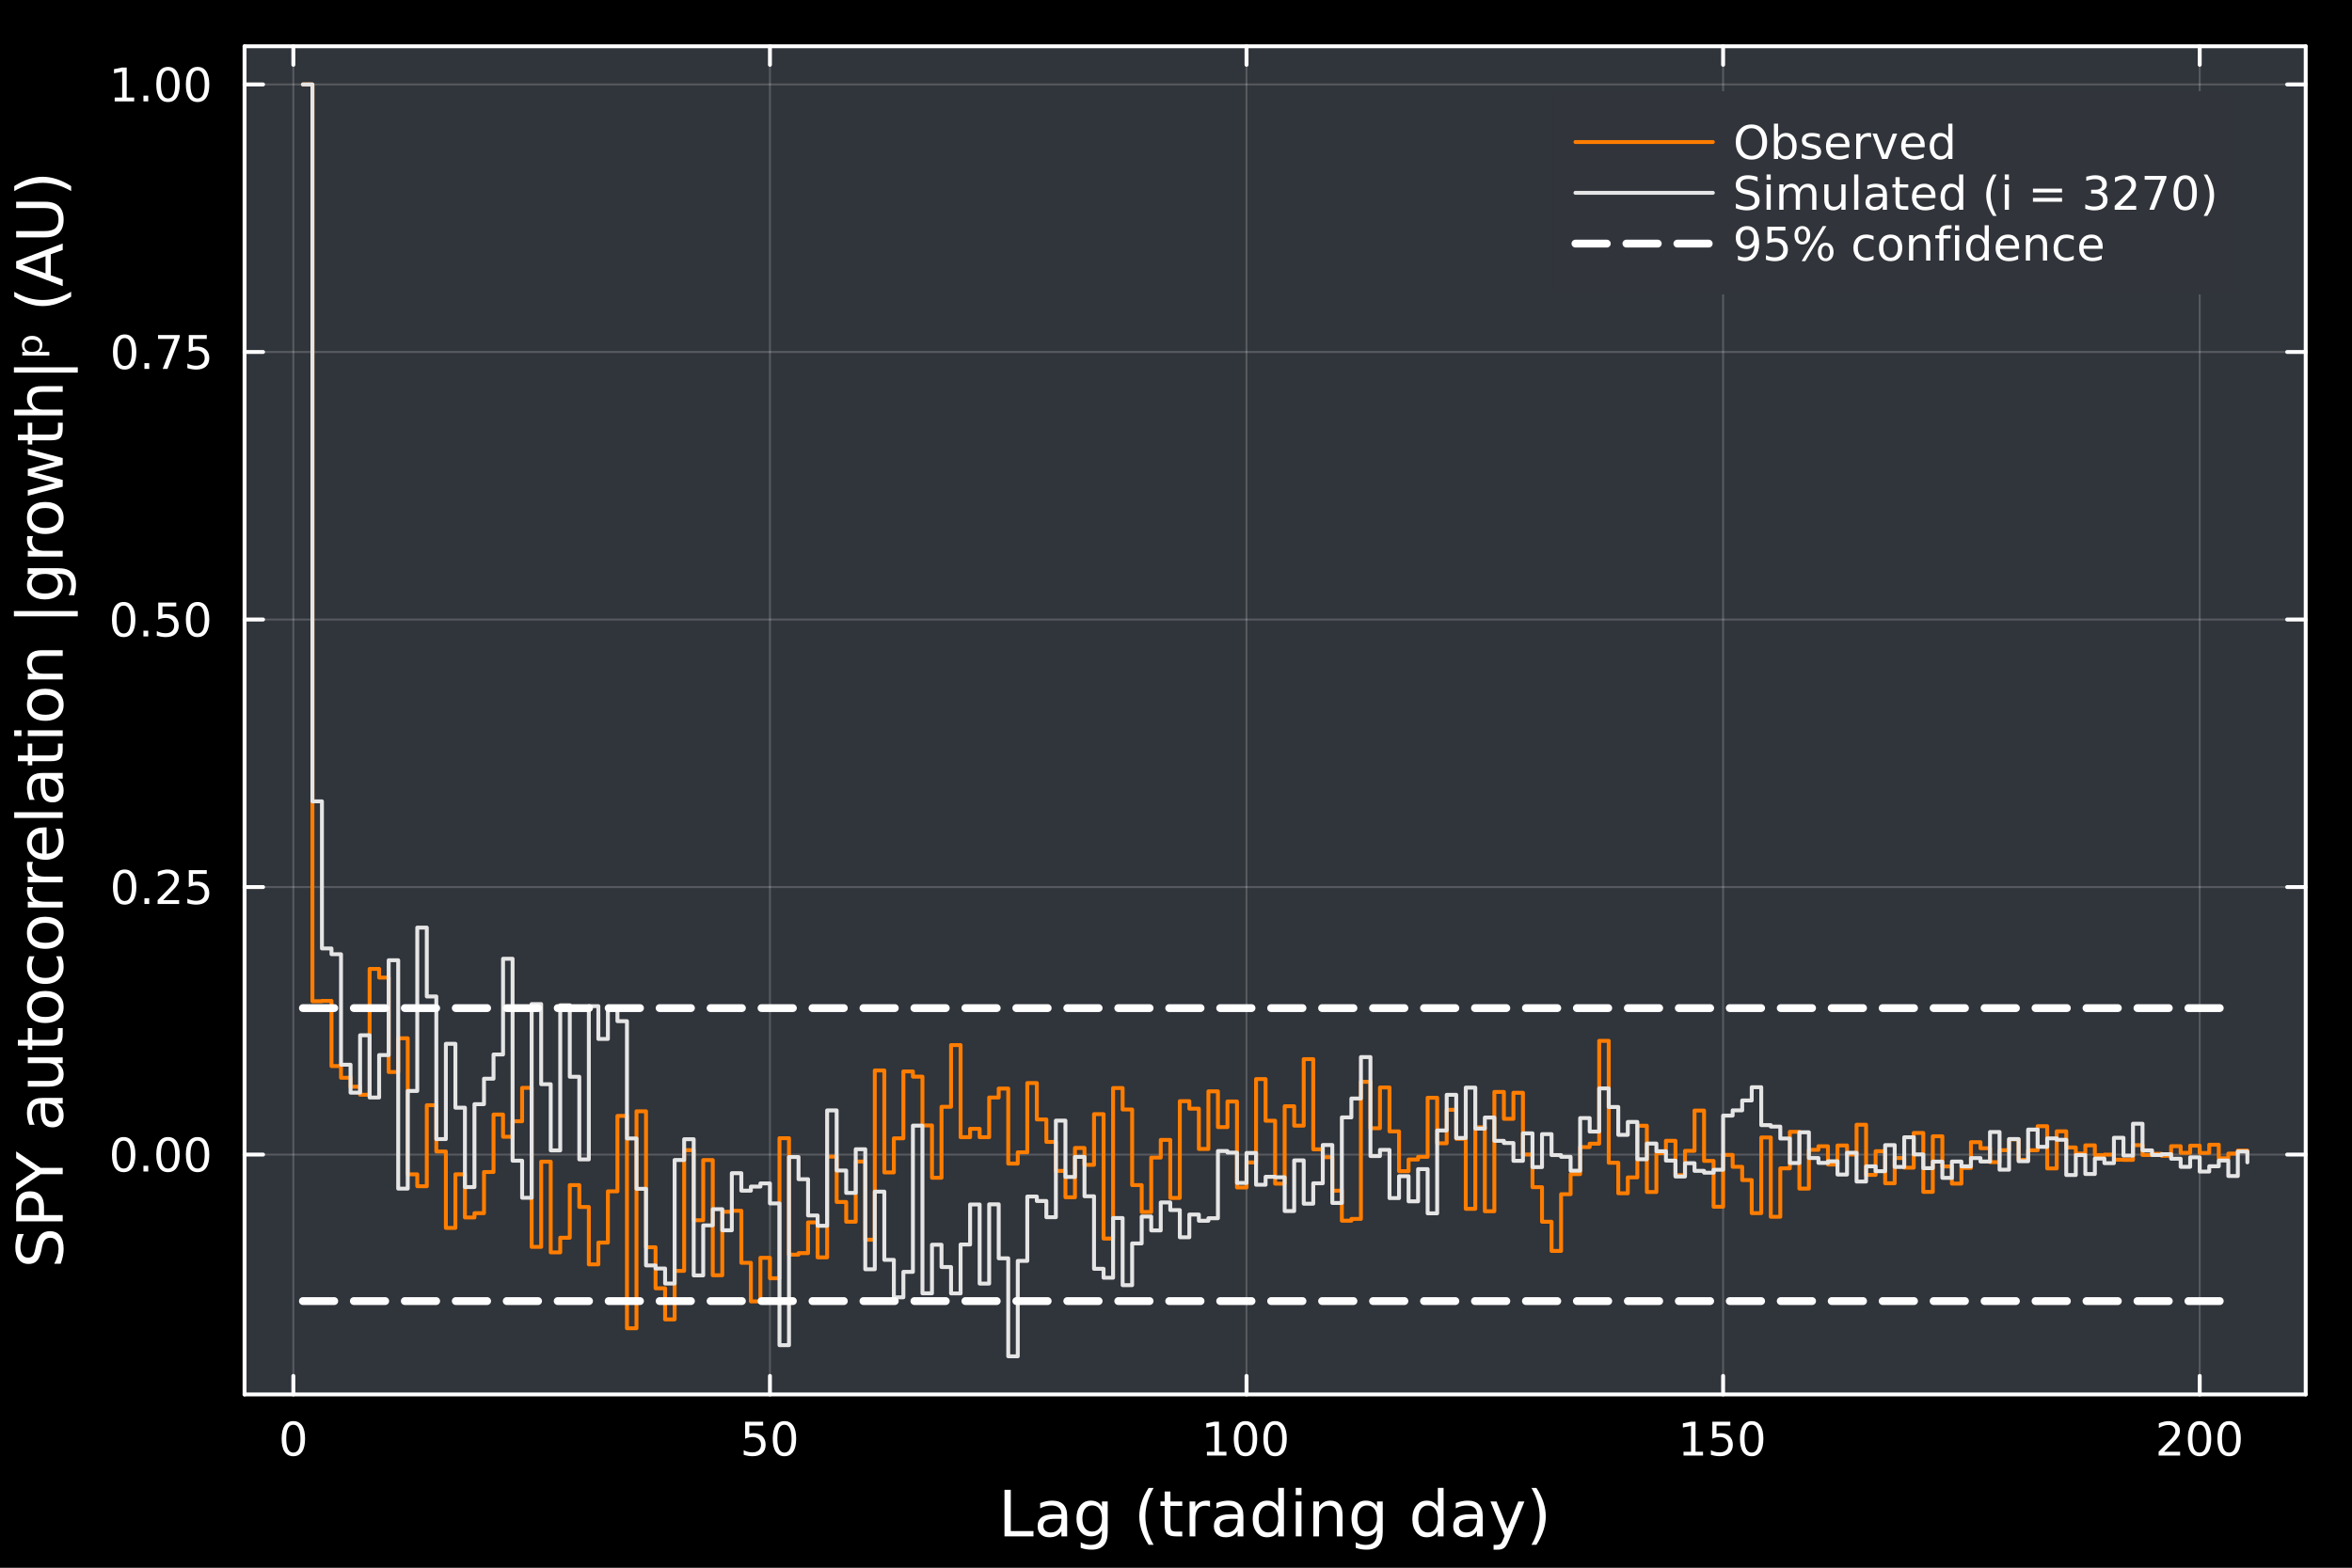 <?xml version="1.0" encoding="utf-8"?>
<svg xmlns="http://www.w3.org/2000/svg" xmlns:xlink="http://www.w3.org/1999/xlink" width="600" height="400" viewBox="0 0 2400 1600">
<rect x="0" y="0" width="2400" height="1600" fill="#808080" stroke="none"/>
<defs>
  <clipPath id="clip670">
    <rect x="0" y="0" width="2400" height="1600"/>
  </clipPath>
</defs>
<path clip-path="url(#clip670)" d="M0 1600 L2400 1600 L2400 8.88178e-14 L0 8.88178e-14  Z" fill="#000000" fill-rule="evenodd" fill-opacity="1"/>
<defs>
  <clipPath id="clip671">
    <rect x="480" y="0" width="1681" height="1600"/>
  </clipPath>
</defs>
<path clip-path="url(#clip670)" d="M249.542 1423.18 L2352.76 1423.18 L2352.76 47.244 L249.542 47.244  Z" fill="#30343b" fill-rule="evenodd" fill-opacity="1"/>
<defs>
  <clipPath id="clip672">
    <rect x="249" y="47" width="2104" height="1377"/>
  </clipPath>
</defs>
<polyline clip-path="url(#clip672)" style="stroke:#ffffff; stroke-linecap:round; stroke-linejoin:round; stroke-width:2; stroke-opacity:0.1; fill:none" points="299.341,1423.18 299.341,47.244 "/>
<polyline clip-path="url(#clip672)" style="stroke:#ffffff; stroke-linecap:round; stroke-linejoin:round; stroke-width:2; stroke-opacity:0.1; fill:none" points="785.655,1423.18 785.655,47.244 "/>
<polyline clip-path="url(#clip672)" style="stroke:#ffffff; stroke-linecap:round; stroke-linejoin:round; stroke-width:2; stroke-opacity:0.1; fill:none" points="1271.97,1423.18 1271.97,47.244 "/>
<polyline clip-path="url(#clip672)" style="stroke:#ffffff; stroke-linecap:round; stroke-linejoin:round; stroke-width:2; stroke-opacity:0.1; fill:none" points="1758.28,1423.18 1758.28,47.244 "/>
<polyline clip-path="url(#clip672)" style="stroke:#ffffff; stroke-linecap:round; stroke-linejoin:round; stroke-width:2; stroke-opacity:0.1; fill:none" points="2244.6,1423.18 2244.6,47.244 "/>
<polyline clip-path="url(#clip672)" style="stroke:#ffffff; stroke-linecap:round; stroke-linejoin:round; stroke-width:2; stroke-opacity:0.1; fill:none" points="299.341,1423.18 299.341,47.244 "/>
<polyline clip-path="url(#clip672)" style="stroke:#ffffff; stroke-linecap:round; stroke-linejoin:round; stroke-width:2; stroke-opacity:0.1; fill:none" points="785.655,1423.18 785.655,47.244 "/>
<polyline clip-path="url(#clip672)" style="stroke:#ffffff; stroke-linecap:round; stroke-linejoin:round; stroke-width:2; stroke-opacity:0.1; fill:none" points="1271.97,1423.18 1271.97,47.244 "/>
<polyline clip-path="url(#clip672)" style="stroke:#ffffff; stroke-linecap:round; stroke-linejoin:round; stroke-width:2; stroke-opacity:0.1; fill:none" points="1758.28,1423.18 1758.28,47.244 "/>
<polyline clip-path="url(#clip672)" style="stroke:#ffffff; stroke-linecap:round; stroke-linejoin:round; stroke-width:2; stroke-opacity:0.1; fill:none" points="2244.6,1423.18 2244.6,47.244 "/>
<polyline clip-path="url(#clip672)" style="stroke:#ffffff; stroke-linecap:round; stroke-linejoin:round; stroke-width:2; stroke-opacity:0.1; fill:none" points="249.542,1178.38 2352.76,1178.38 "/>
<polyline clip-path="url(#clip672)" style="stroke:#ffffff; stroke-linecap:round; stroke-linejoin:round; stroke-width:2; stroke-opacity:0.1; fill:none" points="249.542,905.332 2352.76,905.332 "/>
<polyline clip-path="url(#clip672)" style="stroke:#ffffff; stroke-linecap:round; stroke-linejoin:round; stroke-width:2; stroke-opacity:0.1; fill:none" points="249.542,632.283 2352.76,632.283 "/>
<polyline clip-path="url(#clip672)" style="stroke:#ffffff; stroke-linecap:round; stroke-linejoin:round; stroke-width:2; stroke-opacity:0.1; fill:none" points="249.542,359.234 2352.76,359.234 "/>
<polyline clip-path="url(#clip672)" style="stroke:#ffffff; stroke-linecap:round; stroke-linejoin:round; stroke-width:2; stroke-opacity:0.1; fill:none" points="249.542,86.186 2352.76,86.186 "/>
<polyline clip-path="url(#clip672)" style="stroke:#ffffff; stroke-linecap:round; stroke-linejoin:round; stroke-width:2; stroke-opacity:0.1; fill:none" points="249.542,1178.38 2352.76,1178.38 "/>
<polyline clip-path="url(#clip672)" style="stroke:#ffffff; stroke-linecap:round; stroke-linejoin:round; stroke-width:2; stroke-opacity:0.1; fill:none" points="249.542,905.332 2352.76,905.332 "/>
<polyline clip-path="url(#clip672)" style="stroke:#ffffff; stroke-linecap:round; stroke-linejoin:round; stroke-width:2; stroke-opacity:0.1; fill:none" points="249.542,632.283 2352.76,632.283 "/>
<polyline clip-path="url(#clip672)" style="stroke:#ffffff; stroke-linecap:round; stroke-linejoin:round; stroke-width:2; stroke-opacity:0.1; fill:none" points="249.542,359.234 2352.76,359.234 "/>
<polyline clip-path="url(#clip672)" style="stroke:#ffffff; stroke-linecap:round; stroke-linejoin:round; stroke-width:2; stroke-opacity:0.1; fill:none" points="249.542,86.186 2352.76,86.186 "/>
<polyline clip-path="url(#clip670)" style="stroke:#ffffff; stroke-linecap:round; stroke-linejoin:round; stroke-width:4; stroke-opacity:1; fill:none" points="249.542,1423.18 2352.76,1423.18 "/>
<polyline clip-path="url(#clip670)" style="stroke:#ffffff; stroke-linecap:round; stroke-linejoin:round; stroke-width:4; stroke-opacity:1; fill:none" points="249.542,47.244 2352.76,47.244 "/>
<polyline clip-path="url(#clip670)" style="stroke:#ffffff; stroke-linecap:round; stroke-linejoin:round; stroke-width:4; stroke-opacity:1; fill:none" points="299.341,1423.18 299.341,1404.28 "/>
<polyline clip-path="url(#clip670)" style="stroke:#ffffff; stroke-linecap:round; stroke-linejoin:round; stroke-width:4; stroke-opacity:1; fill:none" points="785.655,1423.18 785.655,1404.28 "/>
<polyline clip-path="url(#clip670)" style="stroke:#ffffff; stroke-linecap:round; stroke-linejoin:round; stroke-width:4; stroke-opacity:1; fill:none" points="1271.97,1423.18 1271.97,1404.28 "/>
<polyline clip-path="url(#clip670)" style="stroke:#ffffff; stroke-linecap:round; stroke-linejoin:round; stroke-width:4; stroke-opacity:1; fill:none" points="1758.28,1423.18 1758.28,1404.28 "/>
<polyline clip-path="url(#clip670)" style="stroke:#ffffff; stroke-linecap:round; stroke-linejoin:round; stroke-width:4; stroke-opacity:1; fill:none" points="2244.6,1423.18 2244.6,1404.28 "/>
<polyline clip-path="url(#clip670)" style="stroke:#ffffff; stroke-linecap:round; stroke-linejoin:round; stroke-width:4; stroke-opacity:1; fill:none" points="299.341,47.244 299.341,66.142 "/>
<polyline clip-path="url(#clip670)" style="stroke:#ffffff; stroke-linecap:round; stroke-linejoin:round; stroke-width:4; stroke-opacity:1; fill:none" points="785.655,47.244 785.655,66.142 "/>
<polyline clip-path="url(#clip670)" style="stroke:#ffffff; stroke-linecap:round; stroke-linejoin:round; stroke-width:4; stroke-opacity:1; fill:none" points="1271.97,47.244 1271.97,66.142 "/>
<polyline clip-path="url(#clip670)" style="stroke:#ffffff; stroke-linecap:round; stroke-linejoin:round; stroke-width:4; stroke-opacity:1; fill:none" points="1758.28,47.244 1758.28,66.142 "/>
<polyline clip-path="url(#clip670)" style="stroke:#ffffff; stroke-linecap:round; stroke-linejoin:round; stroke-width:4; stroke-opacity:1; fill:none" points="2244.6,47.244 2244.6,66.142 "/>
<path clip-path="url(#clip670)" d="M299.341 1454.1 Q295.73 1454.1 293.901 1457.66 Q292.095 1461.2 292.095 1468.33 Q292.095 1475.44 293.901 1479.01 Q295.73 1482.55 299.341 1482.55 Q302.975 1482.55 304.78 1479.01 Q306.609 1475.44 306.609 1468.33 Q306.609 1461.2 304.78 1457.66 Q302.975 1454.1 299.341 1454.1 M299.341 1450.39 Q305.151 1450.39 308.206 1455 Q311.285 1459.58 311.285 1468.33 Q311.285 1477.06 308.206 1481.67 Q305.151 1486.25 299.341 1486.25 Q293.531 1486.25 290.452 1481.67 Q287.396 1477.06 287.396 1468.33 Q287.396 1459.58 290.452 1455 Q293.531 1450.39 299.341 1450.39 Z" fill="#ffffff" fill-rule="nonzero" fill-opacity="1" /><path clip-path="url(#clip670)" d="M760.355 1451.02 L778.711 1451.02 L778.711 1454.96 L764.637 1454.96 L764.637 1463.43 Q765.655 1463.08 766.674 1462.92 Q767.693 1462.73 768.711 1462.73 Q774.498 1462.73 777.878 1465.9 Q781.257 1469.08 781.257 1474.49 Q781.257 1480.07 777.785 1483.17 Q774.313 1486.25 767.993 1486.25 Q765.818 1486.25 763.549 1485.88 Q761.304 1485.51 758.896 1484.77 L758.896 1480.07 Q760.98 1481.2 763.202 1481.76 Q765.424 1482.32 767.901 1482.32 Q771.905 1482.32 774.243 1480.21 Q776.581 1478.1 776.581 1474.49 Q776.581 1470.88 774.243 1468.77 Q771.905 1466.67 767.901 1466.67 Q766.026 1466.67 764.151 1467.08 Q762.299 1467.5 760.355 1468.38 L760.355 1451.02 Z" fill="#ffffff" fill-rule="nonzero" fill-opacity="1" /><path clip-path="url(#clip670)" d="M800.47 1454.1 Q796.859 1454.1 795.03 1457.66 Q793.225 1461.2 793.225 1468.33 Q793.225 1475.44 795.03 1479.01 Q796.859 1482.55 800.47 1482.55 Q804.104 1482.55 805.91 1479.01 Q807.739 1475.44 807.739 1468.33 Q807.739 1461.2 805.91 1457.66 Q804.104 1454.1 800.47 1454.1 M800.47 1450.39 Q806.28 1450.39 809.336 1455 Q812.414 1459.58 812.414 1468.33 Q812.414 1477.06 809.336 1481.67 Q806.28 1486.25 800.47 1486.25 Q794.66 1486.25 791.581 1481.67 Q788.526 1477.06 788.526 1468.33 Q788.526 1459.58 791.581 1455 Q794.66 1450.39 800.47 1450.39 Z" fill="#ffffff" fill-rule="nonzero" fill-opacity="1" /><path clip-path="url(#clip670)" d="M1231.58 1481.64 L1239.22 1481.64 L1239.22 1455.28 L1230.91 1456.95 L1230.91 1452.69 L1239.17 1451.02 L1243.85 1451.02 L1243.85 1481.64 L1251.48 1481.64 L1251.48 1485.58 L1231.58 1485.58 L1231.58 1481.64 Z" fill="#ffffff" fill-rule="nonzero" fill-opacity="1" /><path clip-path="url(#clip670)" d="M1270.93 1454.1 Q1267.32 1454.1 1265.49 1457.66 Q1263.68 1461.2 1263.68 1468.33 Q1263.68 1475.44 1265.49 1479.01 Q1267.32 1482.55 1270.93 1482.55 Q1274.56 1482.55 1276.37 1479.01 Q1278.2 1475.44 1278.2 1468.33 Q1278.2 1461.2 1276.37 1457.66 Q1274.56 1454.1 1270.93 1454.1 M1270.93 1450.39 Q1276.74 1450.39 1279.79 1455 Q1282.87 1459.58 1282.87 1468.33 Q1282.87 1477.06 1279.79 1481.67 Q1276.74 1486.25 1270.93 1486.25 Q1265.12 1486.25 1262.04 1481.67 Q1258.98 1477.06 1258.98 1468.33 Q1258.98 1459.58 1262.04 1455 Q1265.12 1450.39 1270.93 1450.39 Z" fill="#ffffff" fill-rule="nonzero" fill-opacity="1" /><path clip-path="url(#clip670)" d="M1301.09 1454.1 Q1297.48 1454.1 1295.65 1457.66 Q1293.84 1461.2 1293.84 1468.33 Q1293.84 1475.44 1295.65 1479.01 Q1297.48 1482.55 1301.09 1482.55 Q1304.72 1482.55 1306.53 1479.01 Q1308.36 1475.44 1308.36 1468.33 Q1308.36 1461.2 1306.53 1457.66 Q1304.72 1454.1 1301.09 1454.1 M1301.09 1450.39 Q1306.9 1450.39 1309.96 1455 Q1313.03 1459.58 1313.03 1468.33 Q1313.03 1477.06 1309.96 1481.67 Q1306.9 1486.25 1301.09 1486.25 Q1295.28 1486.25 1292.2 1481.67 Q1289.15 1477.06 1289.15 1468.33 Q1289.15 1459.58 1292.2 1455 Q1295.28 1450.39 1301.09 1450.39 Z" fill="#ffffff" fill-rule="nonzero" fill-opacity="1" /><path clip-path="url(#clip670)" d="M1717.89 1481.64 L1725.53 1481.64 L1725.53 1455.28 L1717.22 1456.95 L1717.22 1452.69 L1725.48 1451.02 L1730.16 1451.02 L1730.16 1481.64 L1737.8 1481.64 L1737.8 1485.58 L1717.89 1485.58 L1717.89 1481.64 Z" fill="#ffffff" fill-rule="nonzero" fill-opacity="1" /><path clip-path="url(#clip670)" d="M1747.29 1451.02 L1765.65 1451.02 L1765.65 1454.96 L1751.57 1454.96 L1751.57 1463.43 Q1752.59 1463.08 1753.61 1462.92 Q1754.63 1462.73 1755.65 1462.73 Q1761.43 1462.73 1764.81 1465.9 Q1768.19 1469.08 1768.19 1474.49 Q1768.19 1480.07 1764.72 1483.17 Q1761.25 1486.25 1754.93 1486.25 Q1752.75 1486.25 1750.48 1485.88 Q1748.24 1485.51 1745.83 1484.77 L1745.83 1480.07 Q1747.91 1481.2 1750.14 1481.76 Q1752.36 1482.32 1754.84 1482.32 Q1758.84 1482.32 1761.18 1480.21 Q1763.52 1478.1 1763.52 1474.49 Q1763.52 1470.88 1761.18 1468.77 Q1758.84 1466.67 1754.84 1466.67 Q1752.96 1466.67 1751.09 1467.08 Q1749.23 1467.5 1747.29 1468.38 L1747.29 1451.02 Z" fill="#ffffff" fill-rule="nonzero" fill-opacity="1" /><path clip-path="url(#clip670)" d="M1787.41 1454.1 Q1783.79 1454.1 1781.97 1457.66 Q1780.16 1461.2 1780.16 1468.33 Q1780.16 1475.44 1781.97 1479.01 Q1783.79 1482.55 1787.41 1482.55 Q1791.04 1482.55 1792.84 1479.01 Q1794.67 1475.44 1794.67 1468.33 Q1794.67 1461.2 1792.84 1457.66 Q1791.04 1454.1 1787.41 1454.1 M1787.41 1450.39 Q1793.22 1450.39 1796.27 1455 Q1799.35 1459.58 1799.35 1468.33 Q1799.35 1477.06 1796.27 1481.67 Q1793.22 1486.25 1787.41 1486.25 Q1781.59 1486.25 1778.52 1481.67 Q1775.46 1477.06 1775.46 1468.33 Q1775.46 1459.58 1778.52 1455 Q1781.59 1450.39 1787.41 1450.39 Z" fill="#ffffff" fill-rule="nonzero" fill-opacity="1" /><path clip-path="url(#clip670)" d="M2208.29 1481.64 L2224.61 1481.64 L2224.61 1485.58 L2202.67 1485.58 L2202.67 1481.64 Q2205.33 1478.89 2209.91 1474.26 Q2214.52 1469.61 2215.7 1468.27 Q2217.94 1465.74 2218.82 1464.01 Q2219.73 1462.25 2219.73 1460.56 Q2219.73 1457.8 2217.78 1456.07 Q2215.86 1454.33 2212.76 1454.33 Q2210.56 1454.33 2208.11 1455.09 Q2205.68 1455.86 2202.9 1457.41 L2202.9 1452.69 Q2205.72 1451.55 2208.18 1450.97 Q2210.63 1450.39 2212.67 1450.39 Q2218.04 1450.39 2221.23 1453.08 Q2224.43 1455.77 2224.43 1460.26 Q2224.43 1462.39 2223.62 1464.31 Q2222.83 1466.2 2220.72 1468.8 Q2220.14 1469.47 2217.04 1472.69 Q2213.94 1475.88 2208.29 1481.64 Z" fill="#ffffff" fill-rule="nonzero" fill-opacity="1" /><path clip-path="url(#clip670)" d="M2244.43 1454.1 Q2240.81 1454.1 2238.99 1457.66 Q2237.18 1461.2 2237.18 1468.33 Q2237.18 1475.44 2238.99 1479.01 Q2240.81 1482.55 2244.43 1482.55 Q2248.06 1482.55 2249.87 1479.01 Q2251.69 1475.44 2251.69 1468.33 Q2251.69 1461.2 2249.87 1457.66 Q2248.06 1454.1 2244.43 1454.1 M2244.43 1450.39 Q2250.24 1450.39 2253.29 1455 Q2256.37 1459.58 2256.37 1468.33 Q2256.37 1477.06 2253.29 1481.67 Q2250.24 1486.25 2244.43 1486.25 Q2238.62 1486.25 2235.54 1481.67 Q2232.48 1477.06 2232.48 1468.33 Q2232.48 1459.58 2235.54 1455 Q2238.62 1450.39 2244.43 1450.39 Z" fill="#ffffff" fill-rule="nonzero" fill-opacity="1" /><path clip-path="url(#clip670)" d="M2274.59 1454.1 Q2270.98 1454.1 2269.15 1457.66 Q2267.34 1461.2 2267.34 1468.33 Q2267.34 1475.44 2269.15 1479.01 Q2270.98 1482.55 2274.59 1482.55 Q2278.22 1482.55 2280.03 1479.01 Q2281.86 1475.44 2281.86 1468.33 Q2281.86 1461.2 2280.03 1457.66 Q2278.22 1454.1 2274.59 1454.1 M2274.59 1450.39 Q2280.4 1450.39 2283.45 1455 Q2286.53 1459.58 2286.53 1468.33 Q2286.53 1477.06 2283.45 1481.67 Q2280.4 1486.25 2274.59 1486.25 Q2268.78 1486.25 2265.7 1481.67 Q2262.64 1477.06 2262.64 1468.33 Q2262.64 1459.58 2265.7 1455 Q2268.78 1450.39 2274.59 1450.39 Z" fill="#ffffff" fill-rule="nonzero" fill-opacity="1" /><path clip-path="url(#clip670)" d="M1024.99 1520.52 L1031.42 1520.52 L1031.42 1562.63 L1054.56 1562.63 L1054.56 1568.04 L1024.99 1568.04 L1024.99 1520.52 Z" fill="#ffffff" fill-rule="nonzero" fill-opacity="1" /><path clip-path="url(#clip670)" d="M1077.25 1550.12 Q1070.15 1550.12 1067.42 1551.75 Q1064.68 1553.37 1064.68 1557.29 Q1064.68 1560.4 1066.72 1562.25 Q1068.78 1564.07 1072.32 1564.07 Q1077.19 1564.07 1080.12 1560.63 Q1083.08 1557.16 1083.08 1551.43 L1083.08 1550.12 L1077.25 1550.12 M1088.93 1547.71 L1088.93 1568.04 L1083.08 1568.04 L1083.08 1562.63 Q1081.07 1565.88 1078.08 1567.44 Q1075.09 1568.97 1070.76 1568.97 Q1065.28 1568.97 1062.04 1565.91 Q1058.82 1562.82 1058.82 1557.67 Q1058.82 1551.65 1062.83 1548.6 Q1066.88 1545.54 1074.86 1545.54 L1083.08 1545.54 L1083.08 1544.97 Q1083.08 1540.93 1080.4 1538.73 Q1077.76 1536.5 1072.95 1536.5 Q1069.9 1536.5 1067 1537.23 Q1064.11 1537.97 1061.43 1539.43 L1061.43 1534.02 Q1064.65 1532.78 1067.67 1532.17 Q1070.69 1531.54 1073.56 1531.54 Q1081.29 1531.54 1085.11 1535.55 Q1088.93 1539.56 1088.93 1547.71 Z" fill="#ffffff" fill-rule="nonzero" fill-opacity="1" /><path clip-path="url(#clip670)" d="M1124.45 1549.81 Q1124.45 1543.44 1121.81 1539.94 Q1119.2 1536.44 1114.46 1536.44 Q1109.75 1536.44 1107.11 1539.94 Q1104.5 1543.44 1104.5 1549.81 Q1104.5 1556.14 1107.11 1559.64 Q1109.75 1563.14 1114.46 1563.14 Q1119.2 1563.14 1121.81 1559.64 Q1124.45 1556.14 1124.45 1549.81 M1130.31 1563.62 Q1130.31 1572.72 1126.27 1577.15 Q1122.22 1581.6 1113.89 1581.6 Q1110.8 1581.6 1108.06 1581.13 Q1105.32 1580.68 1102.75 1579.72 L1102.75 1574.03 Q1105.32 1575.43 1107.84 1576.1 Q1110.35 1576.76 1112.96 1576.76 Q1118.72 1576.76 1121.59 1573.74 Q1124.45 1570.75 1124.45 1564.67 L1124.45 1561.77 Q1122.64 1564.92 1119.81 1566.48 Q1116.97 1568.04 1113.03 1568.04 Q1106.47 1568.04 1102.46 1563.05 Q1098.45 1558.05 1098.45 1549.81 Q1098.45 1541.53 1102.46 1536.53 Q1106.47 1531.54 1113.03 1531.54 Q1116.97 1531.54 1119.81 1533.1 Q1122.64 1534.66 1124.45 1537.81 L1124.45 1532.4 L1130.31 1532.4 L1130.31 1563.62 Z" fill="#ffffff" fill-rule="nonzero" fill-opacity="1" /><path clip-path="url(#clip670)" d="M1177.16 1518.58 Q1172.9 1525.9 1170.83 1533.06 Q1168.76 1540.23 1168.76 1547.58 Q1168.76 1554.93 1170.83 1562.16 Q1172.93 1569.35 1177.16 1576.64 L1172.07 1576.64 Q1167.29 1569.16 1164.91 1561.93 Q1162.55 1554.71 1162.55 1547.58 Q1162.55 1540.48 1164.91 1533.29 Q1167.26 1526.09 1172.07 1518.58 L1177.16 1518.58 Z" fill="#ffffff" fill-rule="nonzero" fill-opacity="1" /><path clip-path="url(#clip670)" d="M1194.32 1522.27 L1194.32 1532.4 L1206.38 1532.4 L1206.38 1536.95 L1194.32 1536.95 L1194.32 1556.3 Q1194.32 1560.66 1195.49 1561.9 Q1196.7 1563.14 1200.36 1563.14 L1206.38 1563.14 L1206.38 1568.04 L1200.36 1568.04 Q1193.58 1568.04 1191.01 1565.53 Q1188.43 1562.98 1188.43 1556.3 L1188.43 1536.95 L1184.13 1536.95 L1184.13 1532.4 L1188.43 1532.4 L1188.43 1522.27 L1194.32 1522.27 Z" fill="#ffffff" fill-rule="nonzero" fill-opacity="1" /><path clip-path="url(#clip670)" d="M1234.74 1537.87 Q1233.75 1537.3 1232.57 1537.04 Q1231.43 1536.76 1230.03 1536.76 Q1225.06 1536.76 1222.39 1540 Q1219.75 1543.22 1219.75 1549.27 L1219.75 1568.04 L1213.86 1568.04 L1213.86 1532.4 L1219.75 1532.4 L1219.75 1537.93 Q1221.59 1534.69 1224.55 1533.13 Q1227.51 1531.54 1231.75 1531.54 Q1232.35 1531.54 1233.08 1531.63 Q1233.82 1531.7 1234.71 1531.85 L1234.74 1537.87 Z" fill="#ffffff" fill-rule="nonzero" fill-opacity="1" /><path clip-path="url(#clip670)" d="M1257.08 1550.12 Q1249.98 1550.12 1247.25 1551.75 Q1244.51 1553.37 1244.51 1557.29 Q1244.51 1560.4 1246.55 1562.25 Q1248.62 1564.07 1252.15 1564.07 Q1257.02 1564.07 1259.95 1560.63 Q1262.91 1557.16 1262.91 1551.43 L1262.91 1550.12 L1257.08 1550.12 M1268.76 1547.71 L1268.76 1568.04 L1262.91 1568.04 L1262.91 1562.63 Q1260.9 1565.88 1257.91 1567.44 Q1254.92 1568.97 1250.59 1568.97 Q1245.11 1568.97 1241.87 1565.91 Q1238.65 1562.82 1238.65 1557.67 Q1238.65 1551.65 1242.66 1548.6 Q1246.71 1545.54 1254.7 1545.54 L1262.91 1545.54 L1262.91 1544.97 Q1262.91 1540.93 1260.23 1538.73 Q1257.59 1536.5 1252.79 1536.5 Q1249.73 1536.5 1246.83 1537.23 Q1243.94 1537.97 1241.26 1539.43 L1241.26 1534.02 Q1244.48 1532.78 1247.5 1532.17 Q1250.53 1531.54 1253.39 1531.54 Q1261.12 1531.54 1264.94 1535.55 Q1268.76 1539.56 1268.76 1547.71 Z" fill="#ffffff" fill-rule="nonzero" fill-opacity="1" /><path clip-path="url(#clip670)" d="M1304.28 1537.81 L1304.28 1518.52 L1310.14 1518.52 L1310.14 1568.04 L1304.28 1568.04 L1304.28 1562.7 Q1302.44 1565.88 1299.61 1567.44 Q1296.8 1568.97 1292.86 1568.97 Q1286.4 1568.97 1282.32 1563.81 Q1278.28 1558.65 1278.28 1550.25 Q1278.28 1541.85 1282.32 1536.69 Q1286.4 1531.54 1292.86 1531.54 Q1296.8 1531.54 1299.61 1533.1 Q1302.44 1534.62 1304.28 1537.81 M1284.33 1550.25 Q1284.33 1556.71 1286.97 1560.4 Q1289.64 1564.07 1294.29 1564.07 Q1298.94 1564.07 1301.61 1560.4 Q1304.28 1556.71 1304.28 1550.25 Q1304.28 1543.79 1301.61 1540.13 Q1298.94 1536.44 1294.29 1536.44 Q1289.64 1536.44 1286.97 1540.13 Q1284.33 1543.79 1284.33 1550.25 Z" fill="#ffffff" fill-rule="nonzero" fill-opacity="1" /><path clip-path="url(#clip670)" d="M1322.2 1532.4 L1328.06 1532.4 L1328.06 1568.04 L1322.2 1568.04 L1322.2 1532.4 M1322.2 1518.52 L1328.06 1518.52 L1328.06 1525.93 L1322.2 1525.93 L1322.2 1518.52 Z" fill="#ffffff" fill-rule="nonzero" fill-opacity="1" /><path clip-path="url(#clip670)" d="M1369.95 1546.53 L1369.95 1568.04 L1364.09 1568.04 L1364.09 1546.72 Q1364.09 1541.66 1362.12 1539.14 Q1360.14 1536.63 1356.2 1536.63 Q1351.45 1536.63 1348.72 1539.65 Q1345.98 1542.68 1345.98 1547.9 L1345.98 1568.04 L1340.09 1568.04 L1340.09 1532.4 L1345.98 1532.4 L1345.98 1537.93 Q1348.08 1534.72 1350.91 1533.13 Q1353.78 1531.54 1357.5 1531.54 Q1363.64 1531.54 1366.8 1535.36 Q1369.95 1539.14 1369.95 1546.53 Z" fill="#ffffff" fill-rule="nonzero" fill-opacity="1" /><path clip-path="url(#clip670)" d="M1405.09 1549.81 Q1405.09 1543.44 1402.44 1539.94 Q1399.83 1536.44 1395.09 1536.44 Q1390.38 1536.44 1387.74 1539.94 Q1385.13 1543.44 1385.13 1549.81 Q1385.13 1556.14 1387.74 1559.64 Q1390.38 1563.14 1395.09 1563.14 Q1399.83 1563.14 1402.44 1559.64 Q1405.09 1556.14 1405.09 1549.81 M1410.94 1563.62 Q1410.94 1572.72 1406.9 1577.15 Q1402.86 1581.6 1394.52 1581.6 Q1391.43 1581.6 1388.69 1581.13 Q1385.96 1580.68 1383.38 1579.72 L1383.38 1574.03 Q1385.96 1575.43 1388.47 1576.1 Q1390.99 1576.76 1393.59 1576.76 Q1399.36 1576.76 1402.22 1573.74 Q1405.09 1570.75 1405.09 1564.67 L1405.09 1561.77 Q1403.27 1564.92 1400.44 1566.48 Q1397.61 1568.04 1393.66 1568.04 Q1387.1 1568.04 1383.09 1563.05 Q1379.08 1558.05 1379.08 1549.81 Q1379.08 1541.53 1383.09 1536.53 Q1387.1 1531.54 1393.66 1531.54 Q1397.61 1531.54 1400.44 1533.1 Q1403.27 1534.66 1405.09 1537.81 L1405.09 1532.4 L1410.94 1532.4 L1410.94 1563.62 Z" fill="#ffffff" fill-rule="nonzero" fill-opacity="1" /><path clip-path="url(#clip670)" d="M1467.18 1537.81 L1467.18 1518.52 L1473.04 1518.52 L1473.04 1568.04 L1467.18 1568.04 L1467.18 1562.7 Q1465.34 1565.88 1462.5 1567.44 Q1459.7 1568.97 1455.76 1568.97 Q1449.29 1568.97 1445.22 1563.81 Q1441.18 1558.65 1441.18 1550.25 Q1441.18 1541.85 1445.22 1536.69 Q1449.29 1531.54 1455.76 1531.54 Q1459.7 1531.54 1462.5 1533.1 Q1465.34 1534.62 1467.18 1537.81 M1447.23 1550.25 Q1447.23 1556.71 1449.87 1560.4 Q1452.54 1564.07 1457.19 1564.07 Q1461.84 1564.07 1464.51 1560.4 Q1467.18 1556.71 1467.18 1550.25 Q1467.18 1543.79 1464.51 1540.13 Q1461.84 1536.44 1457.19 1536.44 Q1452.54 1536.44 1449.87 1540.13 Q1447.23 1543.79 1447.23 1550.25 Z" fill="#ffffff" fill-rule="nonzero" fill-opacity="1" /><path clip-path="url(#clip670)" d="M1501.3 1550.12 Q1494.2 1550.12 1491.47 1551.75 Q1488.73 1553.37 1488.73 1557.29 Q1488.73 1560.4 1490.77 1562.25 Q1492.84 1564.07 1496.37 1564.07 Q1501.24 1564.07 1504.17 1560.63 Q1507.13 1557.16 1507.13 1551.43 L1507.13 1550.12 L1501.3 1550.12 M1512.98 1547.71 L1512.98 1568.04 L1507.13 1568.04 L1507.13 1562.63 Q1505.12 1565.88 1502.13 1567.44 Q1499.14 1568.97 1494.81 1568.97 Q1489.34 1568.97 1486.09 1565.91 Q1482.87 1562.82 1482.87 1557.67 Q1482.87 1551.65 1486.88 1548.6 Q1490.93 1545.54 1498.92 1545.54 L1507.13 1545.54 L1507.13 1544.97 Q1507.13 1540.93 1504.45 1538.73 Q1501.81 1536.5 1497.01 1536.5 Q1493.95 1536.5 1491.05 1537.23 Q1488.16 1537.97 1485.48 1539.43 L1485.48 1534.02 Q1488.7 1532.78 1491.72 1532.17 Q1494.75 1531.54 1497.61 1531.54 Q1505.34 1531.54 1509.16 1535.55 Q1512.98 1539.56 1512.98 1547.71 Z" fill="#ffffff" fill-rule="nonzero" fill-opacity="1" /><path clip-path="url(#clip670)" d="M1539.88 1571.35 Q1537.4 1577.72 1535.04 1579.66 Q1532.69 1581.6 1528.74 1581.6 L1524.06 1581.6 L1524.06 1576.7 L1527.5 1576.7 Q1529.92 1576.7 1531.25 1575.56 Q1532.59 1574.41 1534.21 1570.14 L1535.26 1567.47 L1520.85 1532.4 L1527.05 1532.4 L1538.19 1560.28 L1549.33 1532.4 L1555.54 1532.4 L1539.88 1571.35 Z" fill="#ffffff" fill-rule="nonzero" fill-opacity="1" /><path clip-path="url(#clip670)" d="M1562.7 1518.58 L1567.79 1518.58 Q1572.57 1526.09 1574.92 1533.29 Q1577.31 1540.48 1577.31 1547.58 Q1577.31 1554.71 1574.92 1561.93 Q1572.57 1569.16 1567.79 1576.64 L1562.7 1576.64 Q1566.93 1569.35 1569 1562.16 Q1571.1 1554.93 1571.1 1547.58 Q1571.1 1540.23 1569 1533.06 Q1566.93 1525.9 1562.7 1518.58 Z" fill="#ffffff" fill-rule="nonzero" fill-opacity="1" /><polyline clip-path="url(#clip670)" style="stroke:#ffffff; stroke-linecap:round; stroke-linejoin:round; stroke-width:4; stroke-opacity:1; fill:none" points="249.542,1423.18 249.542,47.244 "/>
<polyline clip-path="url(#clip670)" style="stroke:#ffffff; stroke-linecap:round; stroke-linejoin:round; stroke-width:4; stroke-opacity:1; fill:none" points="2352.76,1423.18 2352.76,47.244 "/>
<polyline clip-path="url(#clip670)" style="stroke:#ffffff; stroke-linecap:round; stroke-linejoin:round; stroke-width:4; stroke-opacity:1; fill:none" points="249.542,1178.38 268.44,1178.38 "/>
<polyline clip-path="url(#clip670)" style="stroke:#ffffff; stroke-linecap:round; stroke-linejoin:round; stroke-width:4; stroke-opacity:1; fill:none" points="249.542,905.332 268.44,905.332 "/>
<polyline clip-path="url(#clip670)" style="stroke:#ffffff; stroke-linecap:round; stroke-linejoin:round; stroke-width:4; stroke-opacity:1; fill:none" points="249.542,632.283 268.44,632.283 "/>
<polyline clip-path="url(#clip670)" style="stroke:#ffffff; stroke-linecap:round; stroke-linejoin:round; stroke-width:4; stroke-opacity:1; fill:none" points="249.542,359.234 268.44,359.234 "/>
<polyline clip-path="url(#clip670)" style="stroke:#ffffff; stroke-linecap:round; stroke-linejoin:round; stroke-width:4; stroke-opacity:1; fill:none" points="249.542,86.186 268.44,86.186 "/>
<polyline clip-path="url(#clip670)" style="stroke:#ffffff; stroke-linecap:round; stroke-linejoin:round; stroke-width:4; stroke-opacity:1; fill:none" points="2352.76,1178.38 2333.86,1178.38 "/>
<polyline clip-path="url(#clip670)" style="stroke:#ffffff; stroke-linecap:round; stroke-linejoin:round; stroke-width:4; stroke-opacity:1; fill:none" points="2352.76,905.332 2333.86,905.332 "/>
<polyline clip-path="url(#clip670)" style="stroke:#ffffff; stroke-linecap:round; stroke-linejoin:round; stroke-width:4; stroke-opacity:1; fill:none" points="2352.76,632.283 2333.86,632.283 "/>
<polyline clip-path="url(#clip670)" style="stroke:#ffffff; stroke-linecap:round; stroke-linejoin:round; stroke-width:4; stroke-opacity:1; fill:none" points="2352.76,359.234 2333.86,359.234 "/>
<polyline clip-path="url(#clip670)" style="stroke:#ffffff; stroke-linecap:round; stroke-linejoin:round; stroke-width:4; stroke-opacity:1; fill:none" points="2352.76,86.186 2333.86,86.186 "/>
<path clip-path="url(#clip670)" d="M126.205 1164.18 Q122.593 1164.18 120.765 1167.74 Q118.959 1171.29 118.959 1178.42 Q118.959 1185.52 120.765 1189.09 Q122.593 1192.63 126.205 1192.63 Q129.839 1192.63 131.644 1189.09 Q133.473 1185.52 133.473 1178.42 Q133.473 1171.29 131.644 1167.74 Q129.839 1164.18 126.205 1164.18 M126.205 1160.48 Q132.015 1160.48 135.07 1165.08 Q138.149 1169.67 138.149 1178.42 Q138.149 1187.14 135.07 1191.75 Q132.015 1196.33 126.205 1196.33 Q120.394 1196.33 117.316 1191.75 Q114.26 1187.14 114.26 1178.42 Q114.26 1169.67 117.316 1165.08 Q120.394 1160.48 126.205 1160.48 Z" fill="#ffffff" fill-rule="nonzero" fill-opacity="1" /><path clip-path="url(#clip670)" d="M146.366 1189.78 L151.251 1189.78 L151.251 1195.66 L146.366 1195.66 L146.366 1189.78 Z" fill="#ffffff" fill-rule="nonzero" fill-opacity="1" /><path clip-path="url(#clip670)" d="M171.436 1164.18 Q167.825 1164.18 165.996 1167.74 Q164.19 1171.29 164.19 1178.42 Q164.19 1185.52 165.996 1189.09 Q167.825 1192.63 171.436 1192.63 Q175.07 1192.63 176.876 1189.09 Q178.704 1185.52 178.704 1178.42 Q178.704 1171.29 176.876 1167.74 Q175.07 1164.18 171.436 1164.18 M171.436 1160.48 Q177.246 1160.48 180.301 1165.08 Q183.38 1169.67 183.38 1178.42 Q183.38 1187.14 180.301 1191.75 Q177.246 1196.33 171.436 1196.33 Q165.626 1196.33 162.547 1191.75 Q159.491 1187.14 159.491 1178.42 Q159.491 1169.67 162.547 1165.08 Q165.626 1160.48 171.436 1160.48 Z" fill="#ffffff" fill-rule="nonzero" fill-opacity="1" /><path clip-path="url(#clip670)" d="M201.598 1164.18 Q197.987 1164.18 196.158 1167.74 Q194.352 1171.29 194.352 1178.42 Q194.352 1185.52 196.158 1189.09 Q197.987 1192.63 201.598 1192.63 Q205.232 1192.63 207.037 1189.09 Q208.866 1185.52 208.866 1178.42 Q208.866 1171.29 207.037 1167.74 Q205.232 1164.18 201.598 1164.18 M201.598 1160.48 Q207.408 1160.48 210.463 1165.08 Q213.542 1169.67 213.542 1178.42 Q213.542 1187.14 210.463 1191.75 Q207.408 1196.33 201.598 1196.33 Q195.787 1196.33 192.709 1191.75 Q189.653 1187.14 189.653 1178.42 Q189.653 1169.67 192.709 1165.08 Q195.787 1160.48 201.598 1160.48 Z" fill="#ffffff" fill-rule="nonzero" fill-opacity="1" /><path clip-path="url(#clip670)" d="M127.2 891.131 Q123.589 891.131 121.76 894.695 Q119.955 898.237 119.955 905.367 Q119.955 912.473 121.76 916.038 Q123.589 919.579 127.2 919.579 Q130.834 919.579 132.64 916.038 Q134.468 912.473 134.468 905.367 Q134.468 898.237 132.64 894.695 Q130.834 891.131 127.2 891.131 M127.2 887.427 Q133.01 887.427 136.066 892.033 Q139.144 896.617 139.144 905.367 Q139.144 914.093 136.066 918.7 Q133.01 923.283 127.2 923.283 Q121.39 923.283 118.311 918.7 Q115.256 914.093 115.256 905.367 Q115.256 896.617 118.311 892.033 Q121.39 887.427 127.2 887.427 Z" fill="#ffffff" fill-rule="nonzero" fill-opacity="1" /><path clip-path="url(#clip670)" d="M147.362 916.732 L152.246 916.732 L152.246 922.612 L147.362 922.612 L147.362 916.732 Z" fill="#ffffff" fill-rule="nonzero" fill-opacity="1" /><path clip-path="url(#clip670)" d="M166.459 918.677 L182.778 918.677 L182.778 922.612 L160.834 922.612 L160.834 918.677 Q163.496 915.922 168.079 911.292 Q172.686 906.64 173.866 905.297 Q176.112 902.774 176.991 901.038 Q177.894 899.279 177.894 897.589 Q177.894 894.834 175.95 893.098 Q174.028 891.362 170.927 891.362 Q168.727 891.362 166.274 892.126 Q163.843 892.89 161.065 894.441 L161.065 889.719 Q163.89 888.584 166.343 888.006 Q168.797 887.427 170.834 887.427 Q176.204 887.427 179.399 890.112 Q182.593 892.797 182.593 897.288 Q182.593 899.418 181.783 901.339 Q180.996 903.237 178.889 905.83 Q178.311 906.501 175.209 909.718 Q172.107 912.913 166.459 918.677 Z" fill="#ffffff" fill-rule="nonzero" fill-opacity="1" /><path clip-path="url(#clip670)" d="M192.639 888.052 L210.996 888.052 L210.996 891.987 L196.922 891.987 L196.922 900.459 Q197.94 900.112 198.959 899.95 Q199.977 899.765 200.996 899.765 Q206.783 899.765 210.162 902.936 Q213.542 906.107 213.542 911.524 Q213.542 917.103 210.07 920.204 Q206.598 923.283 200.278 923.283 Q198.102 923.283 195.834 922.913 Q193.588 922.542 191.181 921.802 L191.181 917.103 Q193.264 918.237 195.487 918.792 Q197.709 919.348 200.186 919.348 Q204.19 919.348 206.528 917.242 Q208.866 915.135 208.866 911.524 Q208.866 907.913 206.528 905.806 Q204.19 903.7 200.186 903.7 Q198.311 903.7 196.436 904.117 Q194.584 904.533 192.639 905.413 L192.639 888.052 Z" fill="#ffffff" fill-rule="nonzero" fill-opacity="1" /><path clip-path="url(#clip670)" d="M126.205 618.082 Q122.593 618.082 120.765 621.647 Q118.959 625.188 118.959 632.318 Q118.959 639.424 120.765 642.989 Q122.593 646.531 126.205 646.531 Q129.839 646.531 131.644 642.989 Q133.473 639.424 133.473 632.318 Q133.473 625.188 131.644 621.647 Q129.839 618.082 126.205 618.082 M126.205 614.378 Q132.015 614.378 135.07 618.985 Q138.149 623.568 138.149 632.318 Q138.149 641.045 135.07 645.651 Q132.015 650.234 126.205 650.234 Q120.394 650.234 117.316 645.651 Q114.26 641.045 114.26 632.318 Q114.26 623.568 117.316 618.985 Q120.394 614.378 126.205 614.378 Z" fill="#ffffff" fill-rule="nonzero" fill-opacity="1" /><path clip-path="url(#clip670)" d="M146.366 643.684 L151.251 643.684 L151.251 649.563 L146.366 649.563 L146.366 643.684 Z" fill="#ffffff" fill-rule="nonzero" fill-opacity="1" /><path clip-path="url(#clip670)" d="M161.482 615.003 L179.839 615.003 L179.839 618.938 L165.765 618.938 L165.765 627.41 Q166.783 627.063 167.802 626.901 Q168.82 626.716 169.839 626.716 Q175.626 626.716 179.005 629.887 Q182.385 633.059 182.385 638.475 Q182.385 644.054 178.913 647.156 Q175.44 650.234 169.121 650.234 Q166.945 650.234 164.677 649.864 Q162.431 649.494 160.024 648.753 L160.024 644.054 Q162.107 645.188 164.329 645.744 Q166.552 646.299 169.028 646.299 Q173.033 646.299 175.371 644.193 Q177.709 642.086 177.709 638.475 Q177.709 634.864 175.371 632.758 Q173.033 630.651 169.028 630.651 Q167.153 630.651 165.278 631.068 Q163.427 631.485 161.482 632.364 L161.482 615.003 Z" fill="#ffffff" fill-rule="nonzero" fill-opacity="1" /><path clip-path="url(#clip670)" d="M201.598 618.082 Q197.987 618.082 196.158 621.647 Q194.352 625.188 194.352 632.318 Q194.352 639.424 196.158 642.989 Q197.987 646.531 201.598 646.531 Q205.232 646.531 207.037 642.989 Q208.866 639.424 208.866 632.318 Q208.866 625.188 207.037 621.647 Q205.232 618.082 201.598 618.082 M201.598 614.378 Q207.408 614.378 210.463 618.985 Q213.542 623.568 213.542 632.318 Q213.542 641.045 210.463 645.651 Q207.408 650.234 201.598 650.234 Q195.787 650.234 192.709 645.651 Q189.653 641.045 189.653 632.318 Q189.653 623.568 192.709 618.985 Q195.787 614.378 201.598 614.378 Z" fill="#ffffff" fill-rule="nonzero" fill-opacity="1" /><path clip-path="url(#clip670)" d="M127.2 345.033 Q123.589 345.033 121.76 348.598 Q119.955 352.14 119.955 359.269 Q119.955 366.376 121.76 369.94 Q123.589 373.482 127.2 373.482 Q130.834 373.482 132.64 369.94 Q134.468 366.376 134.468 359.269 Q134.468 352.14 132.64 348.598 Q130.834 345.033 127.2 345.033 M127.2 341.329 Q133.01 341.329 136.066 345.936 Q139.144 350.519 139.144 359.269 Q139.144 367.996 136.066 372.602 Q133.01 377.186 127.2 377.186 Q121.39 377.186 118.311 372.602 Q115.256 367.996 115.256 359.269 Q115.256 350.519 118.311 345.936 Q121.39 341.329 127.2 341.329 Z" fill="#ffffff" fill-rule="nonzero" fill-opacity="1" /><path clip-path="url(#clip670)" d="M147.362 370.635 L152.246 370.635 L152.246 376.514 L147.362 376.514 L147.362 370.635 Z" fill="#ffffff" fill-rule="nonzero" fill-opacity="1" /><path clip-path="url(#clip670)" d="M161.251 341.954 L183.473 341.954 L183.473 343.945 L170.927 376.514 L166.042 376.514 L177.848 345.89 L161.251 345.89 L161.251 341.954 Z" fill="#ffffff" fill-rule="nonzero" fill-opacity="1" /><path clip-path="url(#clip670)" d="M192.639 341.954 L210.996 341.954 L210.996 345.89 L196.922 345.89 L196.922 354.362 Q197.94 354.015 198.959 353.852 Q199.977 353.667 200.996 353.667 Q206.783 353.667 210.162 356.839 Q213.542 360.01 213.542 365.426 Q213.542 371.005 210.07 374.107 Q206.598 377.186 200.278 377.186 Q198.102 377.186 195.834 376.815 Q193.588 376.445 191.181 375.704 L191.181 371.005 Q193.264 372.139 195.487 372.695 Q197.709 373.251 200.186 373.251 Q204.19 373.251 206.528 371.144 Q208.866 369.038 208.866 365.426 Q208.866 361.815 206.528 359.709 Q204.19 357.602 200.186 357.602 Q198.311 357.602 196.436 358.019 Q194.584 358.436 192.639 359.315 L192.639 341.954 Z" fill="#ffffff" fill-rule="nonzero" fill-opacity="1" /><path clip-path="url(#clip670)" d="M117.015 99.531 L124.654 99.531 L124.654 73.165 L116.343 74.832 L116.343 70.572 L124.607 68.906 L129.283 68.906 L129.283 99.531 L136.922 99.531 L136.922 103.466 L117.015 103.466 L117.015 99.531 Z" fill="#ffffff" fill-rule="nonzero" fill-opacity="1" /><path clip-path="url(#clip670)" d="M146.366 97.586 L151.251 97.586 L151.251 103.466 L146.366 103.466 L146.366 97.586 Z" fill="#ffffff" fill-rule="nonzero" fill-opacity="1" /><path clip-path="url(#clip670)" d="M171.436 71.984 Q167.825 71.984 165.996 75.549 Q164.19 79.091 164.19 86.22 Q164.19 93.327 165.996 96.892 Q167.825 100.433 171.436 100.433 Q175.07 100.433 176.876 96.892 Q178.704 93.327 178.704 86.22 Q178.704 79.091 176.876 75.549 Q175.07 71.984 171.436 71.984 M171.436 68.281 Q177.246 68.281 180.301 72.887 Q183.38 77.47 183.38 86.22 Q183.38 94.947 180.301 99.554 Q177.246 104.137 171.436 104.137 Q165.626 104.137 162.547 99.554 Q159.491 94.947 159.491 86.22 Q159.491 77.47 162.547 72.887 Q165.626 68.281 171.436 68.281 Z" fill="#ffffff" fill-rule="nonzero" fill-opacity="1" /><path clip-path="url(#clip670)" d="M201.598 71.984 Q197.987 71.984 196.158 75.549 Q194.352 79.091 194.352 86.22 Q194.352 93.327 196.158 96.892 Q197.987 100.433 201.598 100.433 Q205.232 100.433 207.037 96.892 Q208.866 93.327 208.866 86.22 Q208.866 79.091 207.037 75.549 Q205.232 71.984 201.598 71.984 M201.598 68.281 Q207.408 68.281 210.463 72.887 Q213.542 77.47 213.542 86.22 Q213.542 94.947 210.463 99.554 Q207.408 104.137 201.598 104.137 Q195.787 104.137 192.709 99.554 Q189.653 94.947 189.653 86.22 Q189.653 77.47 192.709 72.887 Q195.787 68.281 201.598 68.281 Z" fill="#ffffff" fill-rule="nonzero" fill-opacity="1" /><path clip-path="url(#clip670)" d="M18.044 1259.43 L24.314 1259.43 Q22.563 1263.09 21.704 1266.33 Q20.845 1269.58 20.845 1272.6 Q20.845 1277.86 22.882 1280.72 Q24.919 1283.55 28.674 1283.55 Q31.826 1283.55 33.449 1281.68 Q35.04 1279.77 36.027 1274.48 L36.823 1270.6 Q38.191 1263.41 41.66 1260 Q45.098 1256.56 50.891 1256.56 Q57.798 1256.56 61.362 1261.21 Q64.927 1265.83 64.927 1274.77 Q64.927 1278.14 64.163 1281.96 Q63.399 1285.75 61.904 1289.82 L55.283 1289.82 Q57.479 1285.91 58.593 1282.15 Q59.707 1278.4 59.707 1274.77 Q59.707 1269.26 57.543 1266.27 Q55.379 1263.28 51.368 1263.28 Q47.867 1263.28 45.894 1265.44 Q43.92 1267.58 42.934 1272.48 L42.17 1276.39 Q40.737 1283.59 37.682 1286.8 Q34.626 1290.02 29.184 1290.02 Q22.882 1290.02 19.253 1285.59 Q15.625 1281.13 15.625 1273.34 Q15.625 1269.99 16.23 1266.53 Q16.834 1263.06 18.044 1259.43 Z" fill="#ffffff" fill-rule="nonzero" fill-opacity="1" /><path clip-path="url(#clip670)" d="M21.768 1240.11 L39.623 1240.11 L39.623 1232.02 Q39.623 1227.54 37.3 1225.08 Q34.977 1222.63 30.68 1222.63 Q26.415 1222.63 24.091 1225.08 Q21.768 1227.54 21.768 1232.02 L21.768 1240.11 M16.484 1246.54 L16.484 1232.02 Q16.484 1224.03 20.113 1219.96 Q23.709 1215.85 30.68 1215.85 Q37.714 1215.85 41.31 1219.96 Q44.907 1224.03 44.907 1232.02 L44.907 1240.11 L64.004 1240.11 L64.004 1246.54 L16.484 1246.54 Z" fill="#ffffff" fill-rule="nonzero" fill-opacity="1" /><path clip-path="url(#clip670)" d="M16.484 1215.19 L16.484 1208.28 L36.027 1195.1 L16.484 1182.02 L16.484 1175.11 L41.374 1191.92 L64.004 1191.92 L64.004 1198.38 L41.374 1198.38 L16.484 1215.19 Z" fill="#ffffff" fill-rule="nonzero" fill-opacity="1" /><path clip-path="url(#clip670)" d="M46.085 1132.18 Q46.085 1139.28 47.708 1142.01 Q49.331 1144.75 53.246 1144.75 Q56.365 1144.75 58.211 1142.71 Q60.026 1140.64 60.026 1137.11 Q60.026 1132.24 56.588 1129.31 Q53.119 1126.35 47.39 1126.35 L46.085 1126.35 L46.085 1132.18 M43.666 1120.5 L64.004 1120.5 L64.004 1126.35 L58.593 1126.35 Q61.84 1128.36 63.399 1131.35 Q64.927 1134.34 64.927 1138.67 Q64.927 1144.14 61.872 1147.39 Q58.784 1150.61 53.628 1150.61 Q47.612 1150.61 44.557 1146.6 Q41.501 1142.55 41.501 1134.56 L41.501 1126.35 L40.928 1126.35 Q36.886 1126.35 34.69 1129.03 Q32.462 1131.67 32.462 1136.47 Q32.462 1139.53 33.194 1142.43 Q33.926 1145.32 35.39 1148 L29.98 1148 Q28.738 1144.78 28.133 1141.76 Q27.497 1138.73 27.497 1135.87 Q27.497 1128.14 31.507 1124.32 Q35.518 1120.5 43.666 1120.5 Z" fill="#ffffff" fill-rule="nonzero" fill-opacity="1" /><path clip-path="url(#clip670)" d="M49.936 1109.04 L28.356 1109.04 L28.356 1103.18 L49.713 1103.18 Q54.774 1103.18 57.32 1101.21 Q59.835 1099.23 59.835 1095.29 Q59.835 1090.55 56.811 1087.81 Q53.787 1085.04 48.567 1085.04 L28.356 1085.04 L28.356 1079.18 L64.004 1079.18 L64.004 1085.04 L58.53 1085.04 Q61.776 1087.17 63.368 1090 Q64.927 1092.81 64.927 1096.53 Q64.927 1102.67 61.108 1105.86 Q57.288 1109.04 49.936 1109.04 M27.497 1094.3 L27.497 1094.3 Z" fill="#ffffff" fill-rule="nonzero" fill-opacity="1" /><path clip-path="url(#clip670)" d="M18.235 1061.33 L28.356 1061.33 L28.356 1049.26 L32.908 1049.26 L32.908 1061.33 L52.259 1061.33 Q56.62 1061.33 57.861 1060.15 Q59.103 1058.94 59.103 1055.28 L59.103 1049.26 L64.004 1049.26 L64.004 1055.28 Q64.004 1062.06 61.49 1064.64 Q58.943 1067.22 52.259 1067.22 L32.908 1067.22 L32.908 1071.51 L28.356 1071.51 L28.356 1067.22 L18.235 1067.22 L18.235 1061.33 Z" fill="#ffffff" fill-rule="nonzero" fill-opacity="1" /><path clip-path="url(#clip670)" d="M32.462 1027.75 Q32.462 1032.46 36.154 1035.2 Q39.815 1037.93 46.212 1037.93 Q52.609 1037.93 56.302 1035.23 Q59.962 1032.49 59.962 1027.75 Q59.962 1023.07 56.27 1020.33 Q52.578 1017.59 46.212 1017.59 Q39.878 1017.59 36.186 1020.33 Q32.462 1023.07 32.462 1027.75 M27.497 1027.75 Q27.497 1020.11 32.462 1015.75 Q37.427 1011.39 46.212 1011.39 Q54.965 1011.39 59.962 1015.75 Q64.927 1020.11 64.927 1027.75 Q64.927 1035.42 59.962 1039.78 Q54.965 1044.11 46.212 1044.11 Q37.427 1044.11 32.462 1039.78 Q27.497 1035.42 27.497 1027.75 Z" fill="#ffffff" fill-rule="nonzero" fill-opacity="1" /><path clip-path="url(#clip670)" d="M29.725 976.027 L35.199 976.027 Q33.831 978.509 33.162 981.024 Q32.462 983.506 32.462 986.053 Q32.462 991.75 36.09 994.901 Q39.687 998.052 46.212 998.052 Q52.737 998.052 56.365 994.901 Q59.962 991.75 59.962 986.053 Q59.962 983.506 59.294 981.024 Q58.593 978.509 57.225 976.027 L62.636 976.027 Q63.781 978.477 64.354 981.119 Q64.927 983.729 64.927 986.689 Q64.927 994.742 59.866 999.484 Q54.806 1004.23 46.212 1004.23 Q37.491 1004.23 32.494 999.452 Q27.497 994.646 27.497 986.307 Q27.497 983.602 28.07 981.024 Q28.611 978.446 29.725 976.027 Z" fill="#ffffff" fill-rule="nonzero" fill-opacity="1" /><path clip-path="url(#clip670)" d="M32.462 952.028 Q32.462 956.739 36.154 959.476 Q39.815 962.213 46.212 962.213 Q52.609 962.213 56.302 959.508 Q59.962 956.77 59.962 952.028 Q59.962 947.349 56.27 944.612 Q52.578 941.875 46.212 941.875 Q39.878 941.875 36.186 944.612 Q32.462 947.349 32.462 952.028 M27.497 952.028 Q27.497 944.389 32.462 940.029 Q37.427 935.668 46.212 935.668 Q54.965 935.668 59.962 940.029 Q64.927 944.389 64.927 952.028 Q64.927 959.699 59.962 964.059 Q54.965 968.388 46.212 968.388 Q37.427 968.388 32.462 964.059 Q27.497 959.699 27.497 952.028 Z" fill="#ffffff" fill-rule="nonzero" fill-opacity="1" /><path clip-path="url(#clip670)" d="M33.831 905.304 Q33.258 906.29 33.003 907.468 Q32.717 908.614 32.717 910.014 Q32.717 914.98 35.963 917.653 Q39.178 920.295 45.225 920.295 L64.004 920.295 L64.004 926.183 L28.356 926.183 L28.356 920.295 L33.894 920.295 Q30.648 918.449 29.088 915.489 Q27.497 912.529 27.497 908.296 Q27.497 907.691 27.592 906.959 Q27.656 906.227 27.815 905.335 L33.831 905.304 Z" fill="#ffffff" fill-rule="nonzero" fill-opacity="1" /><path clip-path="url(#clip670)" d="M33.831 879.65 Q33.258 880.637 33.003 881.814 Q32.717 882.96 32.717 884.36 Q32.717 889.326 35.963 891.999 Q39.178 894.641 45.225 894.641 L64.004 894.641 L64.004 900.529 L28.356 900.529 L28.356 894.641 L33.894 894.641 Q30.648 892.795 29.088 889.835 Q27.497 886.875 27.497 882.642 Q27.497 882.037 27.592 881.305 Q27.656 880.573 27.815 879.682 L33.831 879.65 Z" fill="#ffffff" fill-rule="nonzero" fill-opacity="1" /><path clip-path="url(#clip670)" d="M44.716 844.447 L47.581 844.447 L47.581 871.374 Q53.628 870.992 56.811 867.746 Q59.962 864.468 59.962 858.643 Q59.962 855.269 59.134 852.118 Q58.307 848.935 56.652 845.816 L62.19 845.816 Q63.527 848.967 64.227 852.277 Q64.927 855.587 64.927 858.993 Q64.927 867.523 59.962 872.52 Q54.997 877.486 46.53 877.486 Q37.777 877.486 32.653 872.775 Q27.497 868.032 27.497 860.012 Q27.497 852.818 32.144 848.649 Q36.759 844.447 44.716 844.447 M42.997 850.304 Q38.191 850.368 35.327 853.009 Q32.462 855.619 32.462 859.948 Q32.462 864.85 35.231 867.81 Q38 870.738 43.029 871.183 L42.997 850.304 Z" fill="#ffffff" fill-rule="nonzero" fill-opacity="1" /><path clip-path="url(#clip670)" d="M14.479 834.835 L14.479 828.979 L64.004 828.979 L64.004 834.835 L14.479 834.835 Z" fill="#ffffff" fill-rule="nonzero" fill-opacity="1" /><path clip-path="url(#clip670)" d="M46.085 800.524 Q46.085 807.622 47.708 810.359 Q49.331 813.096 53.246 813.096 Q56.365 813.096 58.211 811.059 Q60.026 808.991 60.026 805.458 Q60.026 800.588 56.588 797.66 Q53.119 794.699 47.39 794.699 L46.085 794.699 L46.085 800.524 M43.666 788.843 L64.004 788.843 L64.004 794.699 L58.593 794.699 Q61.84 796.705 63.399 799.697 Q64.927 802.688 64.927 807.017 Q64.927 812.492 61.872 815.738 Q58.784 818.953 53.628 818.953 Q47.612 818.953 44.557 814.942 Q41.501 810.9 41.501 802.911 L41.501 794.699 L40.928 794.699 Q36.886 794.699 34.69 797.373 Q32.462 800.015 32.462 804.821 Q32.462 807.877 33.194 810.773 Q33.926 813.669 35.39 816.343 L29.98 816.343 Q28.738 813.128 28.133 810.105 Q27.497 807.081 27.497 804.216 Q27.497 796.482 31.507 792.662 Q35.518 788.843 43.666 788.843 Z" fill="#ffffff" fill-rule="nonzero" fill-opacity="1" /><path clip-path="url(#clip670)" d="M18.235 770.987 L28.356 770.987 L28.356 758.924 L32.908 758.924 L32.908 770.987 L52.259 770.987 Q56.62 770.987 57.861 769.81 Q59.103 768.6 59.103 764.94 L59.103 758.924 L64.004 758.924 L64.004 764.94 Q64.004 771.719 61.49 774.297 Q58.943 776.876 52.259 776.876 L32.908 776.876 L32.908 781.172 L28.356 781.172 L28.356 776.876 L18.235 776.876 L18.235 770.987 Z" fill="#ffffff" fill-rule="nonzero" fill-opacity="1" /><path clip-path="url(#clip670)" d="M28.356 751.222 L28.356 745.365 L64.004 745.365 L64.004 751.222 L28.356 751.222 M14.479 751.222 L14.479 745.365 L21.895 745.365 L21.895 751.222 L14.479 751.222 Z" fill="#ffffff" fill-rule="nonzero" fill-opacity="1" /><path clip-path="url(#clip670)" d="M32.462 719.298 Q32.462 724.008 36.154 726.746 Q39.815 729.483 46.212 729.483 Q52.609 729.483 56.302 726.777 Q59.962 724.04 59.962 719.298 Q59.962 714.619 56.27 711.882 Q52.578 709.144 46.212 709.144 Q39.878 709.144 36.186 711.882 Q32.462 714.619 32.462 719.298 M27.497 719.298 Q27.497 711.659 32.462 707.298 Q37.427 702.938 46.212 702.938 Q54.965 702.938 59.962 707.298 Q64.927 711.659 64.927 719.298 Q64.927 726.968 59.962 731.329 Q54.965 735.658 46.212 735.658 Q37.427 735.658 32.462 731.329 Q27.497 726.968 27.497 719.298 Z" fill="#ffffff" fill-rule="nonzero" fill-opacity="1" /><path clip-path="url(#clip670)" d="M42.488 663.598 L64.004 663.598 L64.004 669.454 L42.679 669.454 Q37.618 669.454 35.104 671.428 Q32.589 673.401 32.589 677.348 Q32.589 682.09 35.613 684.827 Q38.637 687.565 43.857 687.565 L64.004 687.565 L64.004 693.453 L28.356 693.453 L28.356 687.565 L33.894 687.565 Q30.68 685.464 29.088 682.631 Q27.497 679.767 27.497 676.043 Q27.497 669.9 31.316 666.749 Q35.104 663.598 42.488 663.598 Z" fill="#ffffff" fill-rule="nonzero" fill-opacity="1" /><path clip-path="url(#clip670)" d="M14.193 623.653 L79.377 623.653 L79.377 629.064 L14.193 629.064 L14.193 623.653 Z" fill="#ffffff" fill-rule="nonzero" fill-opacity="1" /><path clip-path="url(#clip670)" d="M45.766 585.777 Q39.401 585.777 35.9 588.419 Q32.398 591.029 32.398 595.771 Q32.398 600.482 35.9 603.124 Q39.401 605.733 45.766 605.733 Q52.1 605.733 55.601 603.124 Q59.103 600.482 59.103 595.771 Q59.103 591.029 55.601 588.419 Q52.1 585.777 45.766 585.777 M59.58 579.921 Q68.683 579.921 73.107 583.963 Q77.563 588.005 77.563 596.344 Q77.563 599.431 77.086 602.169 Q76.64 604.906 75.685 607.484 L69.988 607.484 Q71.388 604.906 72.057 602.391 Q72.725 599.877 72.725 597.267 Q72.725 591.506 69.701 588.642 Q66.71 585.777 60.63 585.777 L57.734 585.777 Q60.885 587.591 62.445 590.424 Q64.004 593.257 64.004 597.203 Q64.004 603.76 59.007 607.771 Q54.01 611.781 45.766 611.781 Q37.491 611.781 32.494 607.771 Q27.497 603.76 27.497 597.203 Q27.497 593.257 29.056 590.424 Q30.616 587.591 33.767 585.777 L28.356 585.777 L28.356 579.921 L59.58 579.921 Z" fill="#ffffff" fill-rule="nonzero" fill-opacity="1" /><path clip-path="url(#clip670)" d="M33.831 547.201 Q33.258 548.188 33.003 549.365 Q32.717 550.511 32.717 551.911 Q32.717 556.877 35.963 559.55 Q39.178 562.192 45.225 562.192 L64.004 562.192 L64.004 568.08 L28.356 568.08 L28.356 562.192 L33.894 562.192 Q30.648 560.346 29.088 557.386 Q27.497 554.426 27.497 550.193 Q27.497 549.588 27.592 548.856 Q27.656 548.124 27.815 547.233 L33.831 547.201 Z" fill="#ffffff" fill-rule="nonzero" fill-opacity="1" /><path clip-path="url(#clip670)" d="M32.462 528.677 Q32.462 533.387 36.154 536.124 Q39.815 538.862 46.212 538.862 Q52.609 538.862 56.302 536.156 Q59.962 533.419 59.962 528.677 Q59.962 523.998 56.27 521.261 Q52.578 518.523 46.212 518.523 Q39.878 518.523 36.186 521.261 Q32.462 523.998 32.462 528.677 M27.497 528.677 Q27.497 521.038 32.462 516.677 Q37.427 512.317 46.212 512.317 Q54.965 512.317 59.962 516.677 Q64.927 521.038 64.927 528.677 Q64.927 536.347 59.962 540.708 Q54.965 545.036 46.212 545.036 Q37.427 545.036 32.462 540.708 Q27.497 536.347 27.497 528.677 Z" fill="#ffffff" fill-rule="nonzero" fill-opacity="1" /><path clip-path="url(#clip670)" d="M28.356 506.015 L28.356 500.158 L56.174 492.838 L28.356 485.549 L28.356 478.642 L56.174 471.322 L28.356 464.033 L28.356 458.176 L64.004 467.502 L64.004 474.409 L34.786 482.08 L64.004 489.782 L64.004 496.689 L28.356 506.015 Z" fill="#ffffff" fill-rule="nonzero" fill-opacity="1" /><path clip-path="url(#clip670)" d="M18.235 443.503 L28.356 443.503 L28.356 431.44 L32.908 431.44 L32.908 443.503 L52.259 443.503 Q56.62 443.503 57.861 442.326 Q59.103 441.116 59.103 437.456 L59.103 431.44 L64.004 431.44 L64.004 437.456 Q64.004 444.236 61.49 446.814 Q58.943 449.392 52.259 449.392 L32.908 449.392 L32.908 453.689 L28.356 453.689 L28.356 449.392 L18.235 449.392 L18.235 443.503 Z" fill="#ffffff" fill-rule="nonzero" fill-opacity="1" /><path clip-path="url(#clip670)" d="M42.488 394.106 L64.004 394.106 L64.004 399.962 L42.679 399.962 Q37.618 399.962 35.104 401.935 Q32.589 403.909 32.589 407.856 Q32.589 412.598 35.613 415.335 Q38.637 418.072 43.857 418.072 L64.004 418.072 L64.004 423.961 L14.479 423.961 L14.479 418.072 L33.894 418.072 Q30.68 415.972 29.088 413.139 Q27.497 410.274 27.497 406.551 Q27.497 400.408 31.316 397.257 Q35.104 394.106 42.488 394.106 Z" fill="#ffffff" fill-rule="nonzero" fill-opacity="1" /><path clip-path="url(#clip670)" d="M14.193 374.881 L79.377 374.881 L79.377 380.292 L14.193 380.292 L14.193 374.881 Z" fill="#ffffff" fill-rule="nonzero" fill-opacity="1" /><path clip-path="url(#clip670)" d="M39.751 359.158 L50.35 359.158 L50.35 362.882 L22.786 362.882 L22.786 359.158 L25.81 359.158 Q24.027 358.012 23.168 356.23 Q22.309 354.447 22.309 351.996 Q22.309 347.891 25.173 345.344 Q28.07 342.798 32.78 342.798 Q37.491 342.798 40.387 345.344 Q43.252 347.891 43.252 351.996 Q43.252 354.447 42.393 356.23 Q41.533 358.012 39.751 359.158 M38.446 348.272 Q36.409 346.617 32.78 346.617 Q29.152 346.617 27.115 348.272 Q25.046 349.959 25.046 352.888 Q25.046 355.816 27.115 357.503 Q29.152 359.158 32.78 359.158 Q36.409 359.158 38.446 357.503 Q40.515 355.816 40.515 352.888 Q40.515 349.959 38.446 348.272 Z" fill="#ffffff" fill-rule="nonzero" fill-opacity="1" /><path clip-path="url(#clip670)" d="M14.543 297.761 Q21.863 302.026 29.025 304.094 Q36.186 306.163 43.538 306.163 Q50.891 306.163 58.116 304.094 Q65.309 301.994 72.598 297.761 L72.598 302.853 Q65.118 307.627 57.893 310.015 Q50.668 312.37 43.538 312.37 Q36.441 312.37 29.247 310.015 Q22.054 307.659 14.543 302.853 L14.543 297.761 Z" fill="#ffffff" fill-rule="nonzero" fill-opacity="1" /><path clip-path="url(#clip670)" d="M22.818 270.261 L46.467 278.982 L46.467 261.508 L22.818 270.261 M16.484 273.889 L16.484 266.6 L64.004 248.49 L64.004 255.174 L51.814 259.503 L51.814 280.923 L64.004 285.252 L64.004 292.031 L16.484 273.889 Z" fill="#ffffff" fill-rule="nonzero" fill-opacity="1" /><path clip-path="url(#clip670)" d="M16.484 242.283 L16.484 235.822 L45.353 235.822 Q52.992 235.822 56.365 233.053 Q59.707 230.284 59.707 224.078 Q59.707 217.903 56.365 215.134 Q52.992 212.365 45.353 212.365 L16.484 212.365 L16.484 205.903 L46.148 205.903 Q55.442 205.903 60.185 210.519 Q64.927 215.102 64.927 224.078 Q64.927 233.085 60.185 237.7 Q55.442 242.283 46.148 242.283 L16.484 242.283 Z" fill="#ffffff" fill-rule="nonzero" fill-opacity="1" /><path clip-path="url(#clip670)" d="M14.543 195.018 L14.543 189.926 Q22.054 185.151 29.247 182.796 Q36.441 180.409 43.538 180.409 Q50.668 180.409 57.893 182.796 Q65.118 185.151 72.598 189.926 L72.598 195.018 Q65.309 190.785 58.116 188.716 Q50.891 186.615 43.538 186.615 Q36.186 186.615 29.025 188.716 Q21.863 190.785 14.543 195.018 Z" fill="#ffffff" fill-rule="nonzero" fill-opacity="1" /><polyline clip-path="url(#clip672)" style="stroke:#ff7d00; stroke-linecap:round; stroke-linejoin:round; stroke-width:4; stroke-opacity:1; fill:none" points="309.067,86.186 318.793,86.186 318.793,1021.85 328.52,1021.85 328.52,1021.51 338.246,1021.51 338.246,1088.04 347.972,1088.04 347.972,1099.96 357.698,1099.96 357.698,1109.15 367.425,1109.15 367.425,1117.31 377.151,1117.31 377.151,988.865 386.877,988.865 386.877,997.742 396.604,997.742 396.604,1094.09 406.33,1094.09 406.33,1059.68 416.056,1059.68 416.056,1198.54 425.782,1198.54 425.782,1210.7 435.509,1210.7 435.509,1128.01 445.235,1128.01 445.235,1175.24 454.961,1175.24 454.961,1253.22 464.688,1253.22 464.688,1198.49 474.414,1198.49 474.414,1242.56 484.14,1242.56 484.14,1238.19 493.867,1238.19 493.867,1196.16 503.593,1196.16 503.593,1137.51 513.319,1137.51 513.319,1160.19 523.045,1160.19 523.045,1144.36 532.772,1144.36 532.772,1110.29 542.498,1110.29 542.498,1272.59 552.224,1272.59 552.224,1185.62 561.951,1185.62 561.951,1278.19 571.677,1278.19 571.677,1263.25 581.403,1263.25 581.403,1209.55 591.129,1209.55 591.129,1231.86 600.856,1231.86 600.856,1290.44 610.582,1290.44 610.582,1268.2 620.308,1268.2 620.308,1215.86 630.035,1215.86 630.035,1138.9 639.761,1138.9 639.761,1355.64 649.487,1355.64 649.487,1134.19 659.214,1134.19 659.214,1272.96 668.94,1272.96 668.94,1314.85 678.666,1314.85 678.666,1346.59 688.392,1346.59 688.392,1297.07 698.119,1297.07 698.119,1173.85 707.845,1173.85 707.845,1245.39 717.571,1245.39 717.571,1183.96 727.298,1183.96 727.298,1301.55 737.024,1301.55 737.024,1236.73 746.75,1236.73 746.75,1235.71 756.476,1235.71 756.476,1288.82 766.203,1288.82 766.203,1328.23 775.929,1328.23 775.929,1283.74 785.655,1283.74 785.655,1304.62 795.382,1304.62 795.382,1161.65 805.108,1161.65 805.108,1280.5 814.834,1280.5 814.834,1278.94 824.561,1278.94 824.561,1247.55 834.287,1247.55 834.287,1283.3 844.013,1283.3 844.013,1180.48 853.739,1180.48 853.739,1226.74 863.466,1226.74 863.466,1246.92 873.192,1246.92 873.192,1185.46 882.918,1185.46 882.918,1265.24 892.645,1265.24 892.645,1092.5 902.371,1092.5 902.371,1196.58 912.097,1196.58 912.097,1161.8 921.823,1161.8 921.823,1093.49 931.55,1093.49 931.55,1098.85 941.276,1098.85 941.276,1148.65 951.002,1148.65 951.002,1202.05 960.729,1202.05 960.729,1129.59 970.455,1129.59 970.455,1066.61 980.181,1066.61 980.181,1160.62 989.908,1160.62 989.908,1152.07 999.634,1152.07 999.634,1160.63 1009.36,1160.63 1009.36,1120.12 1019.09,1120.12 1019.09,1111.02 1028.81,1111.02 1028.81,1187.56 1038.54,1187.56 1038.54,1176.05 1048.27,1176.05 1048.27,1105.34 1057.99,1105.34 1057.99,1142.52 1067.72,1142.52 1067.72,1165.44 1077.44,1165.44 1077.44,1195.05 1087.17,1195.05 1087.17,1221.95 1096.9,1221.95 1096.9,1171.62 1106.62,1171.62 1106.62,1188.83 1116.35,1188.83 1116.35,1137.1 1126.08,1137.1 1126.08,1264.09 1135.8,1264.09 1135.8,1110.46 1145.53,1110.46 1145.53,1132.37 1155.25,1132.37 1155.25,1209.55 1164.98,1209.55 1164.98,1236.97 1174.71,1236.97 1174.71,1181.45 1184.43,1181.45 1184.43,1163.4 1194.16,1163.4 1194.16,1222.62 1203.89,1222.62 1203.89,1123.87 1213.61,1123.87 1213.61,1131.52 1223.34,1131.52 1223.34,1172.65 1233.06,1172.65 1233.06,1113.83 1242.79,1113.83 1242.79,1150.34 1252.52,1150.34 1252.52,1124.2 1262.24,1124.2 1262.24,1211.95 1271.97,1211.95 1271.97,1186.39 1281.7,1186.39 1281.7,1101.32 1291.42,1101.32 1291.42,1143.84 1301.15,1143.84 1301.15,1208.05 1310.88,1208.05 1310.88,1129.03 1320.6,1129.03 1320.6,1148.88 1330.33,1148.88 1330.33,1080.96 1340.05,1080.96 1340.05,1173.01 1349.78,1173.01 1349.78,1181.01 1359.51,1181.01 1359.51,1215.23 1369.23,1215.23 1369.23,1245.86 1378.96,1245.86 1378.96,1244.04 1388.69,1244.04 1388.69,1104.1 1398.41,1104.1 1398.41,1151.48 1408.14,1151.48 1408.14,1109.9 1417.86,1109.9 1417.86,1154.71 1427.59,1154.71 1427.59,1195.29 1437.32,1195.29 1437.32,1183.4 1447.04,1183.4 1447.04,1180.66 1456.77,1180.66 1456.77,1120.37 1466.5,1120.37 1466.5,1166.85 1476.22,1166.85 1476.22,1132.68 1485.95,1132.68 1485.95,1162.27 1495.67,1162.27 1495.67,1233.75 1505.4,1233.75 1505.4,1150.52 1515.13,1150.52 1515.13,1236.18 1524.85,1236.18 1524.85,1114.42 1534.58,1114.42 1534.58,1141.9 1544.31,1141.9 1544.31,1115.29 1554.03,1115.29 1554.03,1178.34 1563.76,1178.34 1563.76,1211.65 1573.49,1211.65 1573.49,1246.94 1583.21,1246.94 1583.21,1276.7 1592.94,1276.7 1592.94,1218.81 1602.66,1218.81 1602.66,1198.29 1612.39,1198.29 1612.39,1170.74 1622.12,1170.74 1622.12,1167.25 1631.84,1167.25 1631.84,1062.3 1641.57,1062.3 1641.57,1186.71 1651.3,1186.71 1651.3,1217.87 1661.02,1217.87 1661.02,1201.68 1670.75,1201.68 1670.75,1148.95 1680.47,1148.95 1680.47,1216.59 1690.2,1216.59 1690.2,1176.94 1699.93,1176.94 1699.93,1164.3 1709.65,1164.3 1709.65,1199.38 1719.38,1199.38 1719.38,1174.56 1729.11,1174.56 1729.11,1133.44 1738.83,1133.44 1738.83,1184.82 1748.56,1184.82 1748.56,1231.62 1758.28,1231.62 1758.28,1178.7 1768.01,1178.7 1768.01,1190.85 1777.74,1190.85 1777.74,1204.39 1787.46,1204.39 1787.46,1238.13 1797.19,1238.13 1797.19,1160.9 1806.92,1160.9 1806.92,1241.87 1816.64,1241.87 1816.64,1192.43 1826.37,1192.43 1826.37,1155.14 1836.1,1155.14 1836.1,1213.09 1845.82,1213.09 1845.82,1173.54 1855.55,1173.54 1855.55,1169.85 1865.27,1169.85 1865.27,1188.5 1875,1188.5 1875,1169.08 1884.73,1169.08 1884.73,1178.28 1894.45,1178.28 1894.45,1147.91 1904.18,1147.91 1904.18,1199.12 1913.91,1199.12 1913.91,1174.94 1923.63,1174.94 1923.63,1207.66 1933.36,1207.66 1933.36,1181.89 1943.08,1181.89 1943.08,1191.73 1952.81,1191.73 1952.81,1156.29 1962.54,1156.29 1962.54,1216.44 1972.26,1216.44 1972.26,1159.69 1981.99,1159.69 1981.99,1190.5 1991.72,1190.5 1991.72,1208 2001.44,1208 2001.44,1192.01 2011.17,1192.01 2011.17,1165.69 2020.89,1165.69 2020.89,1171.91 2030.62,1171.91 2030.62,1186.1 2040.35,1186.1 2040.35,1173.92 2050.07,1173.92 2050.07,1162.78 2059.8,1162.78 2059.8,1183.74 2069.53,1183.74 2069.53,1173.98 2079.25,1173.98 2079.25,1149.41 2088.98,1149.41 2088.98,1192.51 2098.71,1192.51 2098.71,1154.63 2108.43,1154.63 2108.43,1171.11 2118.16,1171.11 2118.16,1177.36 2127.88,1177.36 2127.88,1168.97 2137.61,1168.97 2137.61,1178.88 2147.34,1178.88 2147.34,1178.43 2157.06,1178.43 2157.06,1183.6 2166.79,1183.6 2166.79,1183.81 2176.52,1183.81 2176.52,1168.76 2186.24,1168.76 2186.24,1178.78 2195.97,1178.78 2195.97,1177.61 2205.69,1177.61 2205.69,1179.61 2215.42,1179.61 2215.42,1169.8 2225.15,1169.8 2225.15,1176.57 2234.87,1176.57 2234.87,1169.27 2244.6,1169.27 2244.6,1176.72 2254.33,1176.72 2254.33,1168.33 2264.05,1168.33 2264.05,1182.14 2273.78,1182.14 2273.78,1177.38 2283.5,1177.38 2283.5,1174.28 2293.23,1174.28 2293.23,1177.39 "/>
<polyline clip-path="url(#clip672)" style="stroke:#e5e5e5; stroke-linecap:round; stroke-linejoin:round; stroke-width:4; stroke-opacity:1; fill:none" points="309.067,86.186 318.793,86.186 318.793,817.867 328.52,817.867 328.52,968.011 338.246,968.011 338.246,973.892 347.972,973.892 347.972,1086.65 357.698,1086.65 357.698,1115.17 367.425,1115.17 367.425,1056.62 377.151,1056.62 377.151,1120.12 386.877,1120.12 386.877,1076.82 396.604,1076.82 396.604,980.049 406.33,980.049 406.33,1213.12 416.056,1213.12 416.056,1113.44 425.782,1113.44 425.782,946.719 435.509,946.719 435.509,1017 445.235,1017 445.235,1162.57 454.961,1162.57 454.961,1065.32 464.688,1065.32 464.688,1130.52 474.414,1130.52 474.414,1211.55 484.14,1211.55 484.14,1126.93 493.867,1126.93 493.867,1100.94 503.593,1100.94 503.593,1076.24 513.319,1076.24 513.319,978.527 523.045,978.527 523.045,1184.62 532.772,1184.62 532.772,1222.46 542.498,1222.46 542.498,1024.75 552.224,1024.75 552.224,1106.56 561.951,1106.56 561.951,1174.1 571.677,1174.1 571.677,1025.97 581.403,1025.97 581.403,1098.96 591.129,1098.96 591.129,1183.3 600.856,1183.3 600.856,1026.87 610.582,1026.87 610.582,1060.36 620.308,1060.36 620.308,1030.09 630.035,1030.09 630.035,1042.2 639.761,1042.2 639.761,1161.93 649.487,1161.93 649.487,1213.3 659.214,1213.3 659.214,1291.51 668.94,1291.51 668.94,1294.64 678.666,1294.64 678.666,1309.98 688.392,1309.98 688.392,1183.89 698.119,1183.89 698.119,1162.69 707.845,1162.69 707.845,1301.68 717.571,1301.68 717.571,1250.61 727.298,1250.61 727.298,1234.13 737.024,1234.13 737.024,1255.64 746.75,1255.64 746.75,1197.34 756.476,1197.34 756.476,1215.21 766.203,1215.21 766.203,1211.05 775.929,1211.05 775.929,1207.82 785.655,1207.82 785.655,1228.21 795.382,1228.21 795.382,1372.91 805.108,1372.91 805.108,1180.87 814.834,1180.87 814.834,1203.51 824.561,1203.51 824.561,1240.51 834.287,1240.51 834.287,1251.05 844.013,1251.05 844.013,1133.29 853.739,1133.29 853.739,1194.63 863.466,1194.63 863.466,1217.46 873.192,1217.46 873.192,1172.93 882.918,1172.93 882.918,1295.41 892.645,1295.41 892.645,1216.18 902.371,1216.18 902.371,1285.83 912.097,1285.83 912.097,1324.06 921.823,1324.06 921.823,1298.08 931.55,1298.08 931.55,1148.83 941.276,1148.83 941.276,1319.97 951.002,1319.97 951.002,1270.38 960.729,1270.38 960.729,1293.15 970.455,1293.15 970.455,1320.07 980.181,1320.07 980.181,1270.16 989.908,1270.16 989.908,1229.31 999.634,1229.31 999.634,1310.05 1009.36,1310.05 1009.36,1229.14 1019.09,1229.14 1019.09,1284.25 1028.81,1284.25 1028.81,1384.24 1038.54,1384.24 1038.54,1286.88 1048.27,1286.88 1048.27,1221.19 1057.99,1221.19 1057.99,1225.76 1067.72,1225.76 1067.72,1242.29 1077.44,1242.29 1077.44,1143.7 1087.17,1143.7 1087.17,1201.2 1096.9,1201.2 1096.9,1180.73 1106.62,1180.73 1106.62,1220.92 1116.35,1220.92 1116.35,1294.94 1126.08,1294.94 1126.08,1304.07 1135.8,1304.07 1135.8,1243.13 1145.53,1243.13 1145.53,1311.66 1155.25,1311.66 1155.25,1269.04 1164.98,1269.04 1164.98,1241.64 1174.71,1241.64 1174.71,1255.77 1184.43,1255.77 1184.43,1227.24 1194.16,1227.24 1194.16,1235 1203.89,1235 1203.89,1262.78 1213.61,1262.78 1213.61,1239.58 1223.34,1239.58 1223.34,1245.91 1233.06,1245.91 1233.06,1243.35 1242.79,1243.35 1242.79,1174.76 1252.52,1174.76 1252.52,1176.39 1262.24,1176.39 1262.24,1207.28 1271.97,1207.28 1271.97,1176.73 1281.7,1176.73 1281.7,1209.16 1291.42,1209.16 1291.42,1201.05 1301.15,1201.05 1301.15,1201.52 1310.88,1201.52 1310.88,1235.99 1320.6,1235.99 1320.6,1184.3 1330.33,1184.3 1330.33,1228.51 1340.05,1228.51 1340.05,1207.68 1349.78,1207.68 1349.78,1168.61 1359.51,1168.61 1359.51,1227.73 1369.23,1227.73 1369.23,1140.42 1378.96,1140.42 1378.96,1121.14 1388.69,1121.14 1388.69,1078.88 1398.41,1078.88 1398.41,1179.86 1408.14,1179.86 1408.14,1173.57 1417.86,1173.57 1417.86,1222.8 1427.59,1222.8 1427.59,1200.45 1437.32,1200.45 1437.32,1226.09 1447.04,1226.09 1447.04,1193.22 1456.77,1193.22 1456.77,1238.33 1466.5,1238.33 1466.5,1153.75 1476.22,1153.75 1476.22,1117.37 1485.95,1117.37 1485.95,1161.44 1495.67,1161.44 1495.67,1110.04 1505.4,1110.04 1505.4,1151.88 1515.13,1151.88 1515.13,1140.57 1524.85,1140.57 1524.85,1164.34 1534.58,1164.34 1534.58,1166.57 1544.31,1166.57 1544.31,1184.75 1554.03,1184.75 1554.03,1156.7 1563.76,1156.7 1563.76,1191.16 1573.49,1191.16 1573.49,1157.51 1583.21,1157.51 1583.21,1178.89 1592.94,1178.89 1592.94,1180.67 1602.66,1180.67 1602.66,1194.8 1612.39,1194.8 1612.39,1141.12 1622.12,1141.12 1622.12,1154.88 1631.84,1154.88 1631.84,1110.85 1641.57,1110.85 1641.57,1129.81 1651.3,1129.81 1651.3,1158.24 1661.02,1158.24 1661.02,1145.07 1670.75,1145.07 1670.75,1183.12 1680.47,1183.12 1680.47,1167.14 1690.2,1167.14 1690.2,1174.97 1699.93,1174.97 1699.93,1184.51 1709.65,1184.51 1709.65,1200.77 1719.38,1200.77 1719.38,1187.17 1729.11,1187.17 1729.11,1194.99 1738.83,1194.99 1738.83,1196.87 1748.56,1196.87 1748.56,1193.87 1758.28,1193.87 1758.28,1138.58 1768.01,1138.58 1768.01,1133.23 1777.74,1133.23 1777.74,1123.15 1787.46,1123.15 1787.46,1109.63 1797.19,1109.63 1797.19,1148.33 1806.92,1148.33 1806.92,1149.81 1816.64,1149.81 1816.64,1161.99 1826.37,1161.99 1826.37,1186.96 1836.1,1186.96 1836.1,1155.61 1845.82,1155.61 1845.82,1181.9 1855.55,1181.9 1855.55,1186.86 1865.27,1186.86 1865.27,1185.2 1875,1185.2 1875,1198.76 1884.73,1198.76 1884.73,1176.52 1894.45,1176.52 1894.45,1205.9 1904.18,1205.9 1904.18,1190.38 1913.91,1190.38 1913.91,1195.34 1923.63,1195.34 1923.63,1168.72 1933.36,1168.72 1933.36,1191 1943.08,1191 1943.08,1160.7 1952.81,1160.7 1952.81,1178.22 1962.54,1178.22 1962.54,1192.26 1972.26,1192.26 1972.26,1185.54 1981.99,1185.54 1981.99,1202.13 1991.72,1202.13 1991.72,1185.48 2001.44,1185.48 2001.44,1190.36 2011.17,1190.36 2011.17,1181.94 2020.89,1181.94 2020.89,1185.45 2030.62,1185.45 2030.62,1155.33 2040.35,1155.33 2040.35,1193.81 2050.07,1193.81 2050.07,1162.53 2059.8,1162.53 2059.8,1185.16 2069.53,1185.16 2069.53,1152.86 2079.25,1152.86 2079.25,1170.47 2088.98,1170.47 2088.98,1161.84 2098.71,1161.84 2098.71,1163.26 2108.43,1163.26 2108.43,1199.23 2118.16,1199.23 2118.16,1178.88 2127.88,1178.88 2127.88,1198.22 2137.61,1198.22 2137.61,1182.45 2147.34,1182.45 2147.34,1187.12 2157.06,1187.12 2157.06,1161.24 2166.79,1161.24 2166.79,1179.39 2176.52,1179.39 2176.52,1146.89 2186.24,1146.89 2186.24,1174.1 2195.97,1174.1 2195.97,1178.81 2205.69,1178.81 2205.69,1177.99 2215.42,1177.99 2215.42,1182.58 2225.15,1182.58 2225.15,1190.87 2234.87,1190.87 2234.87,1181.19 2244.6,1181.19 2244.6,1195.72 2254.33,1195.72 2254.33,1190.29 2264.05,1190.29 2264.05,1184.46 2273.78,1184.46 2273.78,1200.26 2283.5,1200.26 2283.5,1175.25 2293.23,1175.25 2293.23,1186.32 "/>
<polyline clip-path="url(#clip672)" style="stroke:#ffffff; stroke-linecap:round; stroke-linejoin:round; stroke-width:8; stroke-opacity:1; fill:none" stroke-dasharray="32, 20" points="309.067,1028.87 318.793,1028.87 328.52,1028.87 338.246,1028.87 347.972,1028.87 357.698,1028.87 367.425,1028.87 377.151,1028.87 386.877,1028.87 396.604,1028.87 406.33,1028.87 416.056,1028.87 425.782,1028.87 435.509,1028.87 445.235,1028.87 454.961,1028.87 464.688,1028.87 474.414,1028.87 484.14,1028.87 493.867,1028.87 503.593,1028.87 513.319,1028.87 523.045,1028.87 532.772,1028.87 542.498,1028.87 552.224,1028.87 561.951,1028.87 571.677,1028.87 581.403,1028.87 591.129,1028.87 600.856,1028.87 610.582,1028.87 620.308,1028.87 630.035,1028.87 639.761,1028.87 649.487,1028.87 659.214,1028.87 668.94,1028.87 678.666,1028.87 688.392,1028.87 698.119,1028.87 707.845,1028.87 717.571,1028.87 727.298,1028.87 737.024,1028.87 746.75,1028.87 756.476,1028.87 766.203,1028.87 775.929,1028.87 785.655,1028.87 795.382,1028.87 805.108,1028.87 814.834,1028.87 824.561,1028.87 834.287,1028.87 844.013,1028.87 853.739,1028.87 863.466,1028.87 873.192,1028.87 882.918,1028.87 892.645,1028.87 902.371,1028.87 912.097,1028.87 921.823,1028.87 931.55,1028.87 941.276,1028.87 951.002,1028.87 960.729,1028.87 970.455,1028.87 980.181,1028.87 989.908,1028.87 999.634,1028.87 1009.36,1028.87 1019.09,1028.87 1028.81,1028.87 1038.54,1028.87 1048.27,1028.87 1057.99,1028.87 1067.72,1028.87 1077.44,1028.87 1087.17,1028.87 1096.9,1028.87 1106.62,1028.87 1116.35,1028.87 1126.08,1028.87 1135.8,1028.87 1145.53,1028.87 1155.25,1028.87 1164.98,1028.87 1174.71,1028.87 1184.43,1028.87 1194.16,1028.87 1203.89,1028.87 1213.61,1028.87 1223.34,1028.87 1233.06,1028.87 1242.79,1028.87 1252.52,1028.87 1262.24,1028.87 1271.97,1028.87 1281.7,1028.87 1291.42,1028.87 1301.15,1028.87 1310.88,1028.87 1320.6,1028.87 1330.33,1028.87 1340.05,1028.87 1349.78,1028.87 1359.51,1028.87 1369.23,1028.87 1378.96,1028.87 1388.69,1028.87 1398.41,1028.87 1408.14,1028.87 1417.86,1028.87 1427.59,1028.87 1437.32,1028.87 1447.04,1028.87 1456.77,1028.87 1466.5,1028.87 1476.22,1028.87 1485.95,1028.87 1495.67,1028.87 1505.4,1028.87 1515.13,1028.87 1524.85,1028.87 1534.58,1028.87 1544.31,1028.87 1554.03,1028.87 1563.76,1028.87 1573.49,1028.87 1583.21,1028.87 1592.94,1028.87 1602.66,1028.87 1612.39,1028.87 1622.12,1028.87 1631.84,1028.87 1641.57,1028.87 1651.3,1028.87 1661.02,1028.87 1670.75,1028.87 1680.47,1028.87 1690.2,1028.87 1699.93,1028.87 1709.65,1028.87 1719.38,1028.87 1729.11,1028.87 1738.83,1028.87 1748.56,1028.87 1758.28,1028.87 1768.01,1028.87 1777.74,1028.87 1787.46,1028.87 1797.19,1028.87 1806.92,1028.87 1816.64,1028.87 1826.37,1028.87 1836.1,1028.87 1845.82,1028.87 1855.55,1028.87 1865.27,1028.87 1875,1028.87 1884.73,1028.87 1894.45,1028.87 1904.18,1028.87 1913.91,1028.87 1923.63,1028.87 1933.36,1028.87 1943.08,1028.87 1952.81,1028.87 1962.54,1028.87 1972.26,1028.87 1981.99,1028.87 1991.72,1028.87 2001.44,1028.87 2011.17,1028.87 2020.89,1028.87 2030.62,1028.87 2040.35,1028.87 2050.07,1028.87 2059.8,1028.87 2069.53,1028.87 2079.25,1028.87 2088.98,1028.87 2098.71,1028.87 2108.43,1028.87 2118.16,1028.87 2127.88,1028.87 2137.61,1028.87 2147.34,1028.87 2157.06,1028.87 2166.79,1028.87 2176.52,1028.87 2186.24,1028.87 2195.97,1028.87 2205.69,1028.87 2215.42,1028.87 2225.15,1028.87 2234.87,1028.87 2244.6,1028.87 2254.33,1028.87 2264.05,1028.87 2273.78,1028.87 2283.5,1028.87 "/>
<polyline clip-path="url(#clip672)" style="stroke:#ffffff; stroke-linecap:round; stroke-linejoin:round; stroke-width:8; stroke-opacity:1; fill:none" stroke-dasharray="32, 20" points="309.067,1327.89 318.793,1327.89 328.52,1327.89 338.246,1327.89 347.972,1327.89 357.698,1327.89 367.425,1327.89 377.151,1327.89 386.877,1327.89 396.604,1327.89 406.33,1327.89 416.056,1327.89 425.782,1327.89 435.509,1327.89 445.235,1327.89 454.961,1327.89 464.688,1327.89 474.414,1327.89 484.14,1327.89 493.867,1327.89 503.593,1327.89 513.319,1327.89 523.045,1327.89 532.772,1327.89 542.498,1327.89 552.224,1327.89 561.951,1327.89 571.677,1327.89 581.403,1327.89 591.129,1327.89 600.856,1327.89 610.582,1327.89 620.308,1327.89 630.035,1327.89 639.761,1327.89 649.487,1327.89 659.214,1327.89 668.94,1327.89 678.666,1327.89 688.392,1327.89 698.119,1327.89 707.845,1327.89 717.571,1327.89 727.298,1327.89 737.024,1327.89 746.75,1327.89 756.476,1327.89 766.203,1327.89 775.929,1327.89 785.655,1327.89 795.382,1327.89 805.108,1327.89 814.834,1327.89 824.561,1327.89 834.287,1327.89 844.013,1327.89 853.739,1327.89 863.466,1327.89 873.192,1327.89 882.918,1327.89 892.645,1327.89 902.371,1327.89 912.097,1327.89 921.823,1327.89 931.55,1327.89 941.276,1327.89 951.002,1327.89 960.729,1327.89 970.455,1327.89 980.181,1327.89 989.908,1327.89 999.634,1327.89 1009.36,1327.89 1019.09,1327.89 1028.81,1327.89 1038.54,1327.89 1048.27,1327.89 1057.99,1327.89 1067.72,1327.89 1077.44,1327.89 1087.17,1327.89 1096.9,1327.89 1106.62,1327.89 1116.35,1327.89 1126.08,1327.89 1135.8,1327.89 1145.53,1327.89 1155.25,1327.89 1164.98,1327.89 1174.71,1327.89 1184.43,1327.89 1194.16,1327.89 1203.89,1327.89 1213.61,1327.89 1223.34,1327.89 1233.06,1327.89 1242.79,1327.89 1252.52,1327.89 1262.24,1327.89 1271.97,1327.89 1281.7,1327.89 1291.42,1327.89 1301.15,1327.89 1310.88,1327.89 1320.6,1327.89 1330.33,1327.89 1340.05,1327.89 1349.78,1327.89 1359.51,1327.89 1369.23,1327.89 1378.96,1327.89 1388.69,1327.89 1398.41,1327.89 1408.14,1327.89 1417.86,1327.89 1427.59,1327.89 1437.32,1327.89 1447.04,1327.89 1456.77,1327.89 1466.5,1327.89 1476.22,1327.89 1485.95,1327.89 1495.67,1327.89 1505.4,1327.89 1515.13,1327.89 1524.85,1327.89 1534.58,1327.89 1544.31,1327.89 1554.03,1327.89 1563.76,1327.89 1573.49,1327.89 1583.21,1327.89 1592.94,1327.89 1602.66,1327.89 1612.39,1327.89 1622.12,1327.89 1631.84,1327.89 1641.57,1327.89 1651.3,1327.89 1661.02,1327.89 1670.75,1327.89 1680.47,1327.89 1690.2,1327.89 1699.93,1327.89 1709.65,1327.89 1719.38,1327.89 1729.11,1327.89 1738.83,1327.89 1748.56,1327.89 1758.28,1327.89 1768.01,1327.89 1777.74,1327.89 1787.46,1327.89 1797.19,1327.89 1806.92,1327.89 1816.64,1327.89 1826.37,1327.89 1836.1,1327.89 1845.82,1327.89 1855.55,1327.89 1865.27,1327.89 1875,1327.89 1884.73,1327.89 1894.45,1327.89 1904.18,1327.89 1913.91,1327.89 1923.63,1327.89 1933.36,1327.89 1943.08,1327.89 1952.81,1327.89 1962.54,1327.89 1972.26,1327.89 1981.99,1327.89 1991.72,1327.89 2001.44,1327.89 2011.17,1327.89 2020.89,1327.89 2030.62,1327.89 2040.35,1327.89 2050.07,1327.89 2059.8,1327.89 2069.53,1327.89 2079.25,1327.89 2088.98,1327.89 2098.71,1327.89 2108.43,1327.89 2118.16,1327.89 2127.88,1327.89 2137.61,1327.89 2147.34,1327.89 2157.06,1327.89 2166.79,1327.89 2176.52,1327.89 2186.24,1327.89 2195.97,1327.89 2205.69,1327.89 2215.42,1327.89 2225.15,1327.89 2234.87,1327.89 2244.6,1327.89 2254.33,1327.89 2264.05,1327.89 2273.78,1327.89 2283.5,1327.89 "/>
<path clip-path="url(#clip670)" d="M1584.23 300.469 L2282.65 300.469 L2282.65 93.109 L1584.23 93.109  Z" fill="#31343a" fill-rule="evenodd" fill-opacity="1"/>
<polyline clip-path="url(#clip670)" style="stroke:#000000; stroke-linecap:round; stroke-linejoin:round; stroke-width:4; stroke-opacity:0; fill:none" points="1584.23,300.469 2282.65,300.469 2282.65,93.109 1584.23,93.109 1584.23,300.469 "/>
<polyline clip-path="url(#clip670)" style="stroke:#ff7d00; stroke-linecap:round; stroke-linejoin:round; stroke-width:4; stroke-opacity:1; fill:none" points="1607.6,144.949 1747.81,144.949 "/>
<path clip-path="url(#clip670)" d="M1787.2 130.84 Q1782.11 130.84 1779.1 134.636 Q1776.11 138.432 1776.11 144.983 Q1776.11 151.511 1779.1 155.307 Q1782.11 159.104 1787.2 159.104 Q1792.29 159.104 1795.25 155.307 Q1798.24 151.511 1798.24 144.983 Q1798.24 138.432 1795.25 134.636 Q1792.29 130.84 1787.2 130.84 M1787.2 127.044 Q1794.47 127.044 1798.82 131.928 Q1803.17 136.789 1803.17 144.983 Q1803.17 153.155 1798.82 158.039 Q1794.47 162.9 1787.2 162.9 Q1779.91 162.9 1775.53 158.039 Q1771.18 153.178 1771.18 144.983 Q1771.18 136.789 1775.53 131.928 Q1779.91 127.044 1787.2 127.044 Z" fill="#ffffff" fill-rule="nonzero" fill-opacity="1" /><path clip-path="url(#clip670)" d="M1828.91 149.289 Q1828.91 144.59 1826.97 141.928 Q1825.05 139.243 1821.67 139.243 Q1818.29 139.243 1816.34 141.928 Q1814.42 144.59 1814.42 149.289 Q1814.42 153.988 1816.34 156.673 Q1818.29 159.335 1821.67 159.335 Q1825.05 159.335 1826.97 156.673 Q1828.91 153.988 1828.91 149.289 M1814.42 140.238 Q1815.76 137.923 1817.8 136.812 Q1819.86 135.678 1822.71 135.678 Q1827.43 135.678 1830.37 139.428 Q1833.33 143.178 1833.33 149.289 Q1833.33 155.4 1830.37 159.15 Q1827.43 162.9 1822.71 162.9 Q1819.86 162.9 1817.8 161.789 Q1815.76 160.655 1814.42 158.34 L1814.42 162.229 L1810.14 162.229 L1810.14 126.21 L1814.42 126.21 L1814.42 140.238 Z" fill="#ffffff" fill-rule="nonzero" fill-opacity="1" /><path clip-path="url(#clip670)" d="M1856.92 137.067 L1856.92 141.094 Q1855.12 140.169 1853.17 139.706 Q1851.23 139.243 1849.14 139.243 Q1845.97 139.243 1844.37 140.215 Q1842.8 141.187 1842.8 143.131 Q1842.8 144.613 1843.93 145.469 Q1845.07 146.303 1848.49 147.067 L1849.95 147.391 Q1854.49 148.363 1856.39 150.145 Q1858.31 151.905 1858.31 155.076 Q1858.31 158.687 1855.44 160.793 Q1852.59 162.9 1847.59 162.9 Q1845.51 162.9 1843.24 162.483 Q1840.99 162.09 1838.49 161.28 L1838.49 156.881 Q1840.86 158.108 1843.15 158.733 Q1845.44 159.335 1847.68 159.335 Q1850.69 159.335 1852.31 158.317 Q1853.93 157.275 1853.93 155.4 Q1853.93 153.664 1852.75 152.738 Q1851.6 151.812 1847.64 150.956 L1846.16 150.608 Q1842.2 149.775 1840.44 148.062 Q1838.68 146.326 1838.68 143.317 Q1838.68 139.659 1841.27 137.669 Q1843.87 135.678 1848.63 135.678 Q1850.99 135.678 1853.08 136.025 Q1855.16 136.372 1856.92 137.067 Z" fill="#ffffff" fill-rule="nonzero" fill-opacity="1" /><path clip-path="url(#clip670)" d="M1887.27 148.201 L1887.27 150.284 L1867.68 150.284 Q1867.96 154.682 1870.32 156.997 Q1872.71 159.289 1876.94 159.289 Q1879.4 159.289 1881.69 158.687 Q1884 158.085 1886.27 156.881 L1886.27 160.909 Q1883.98 161.881 1881.57 162.391 Q1879.17 162.9 1876.69 162.9 Q1870.49 162.9 1866.85 159.289 Q1863.24 155.678 1863.24 149.52 Q1863.24 143.155 1866.67 139.428 Q1870.12 135.678 1875.95 135.678 Q1881.18 135.678 1884.21 139.057 Q1887.27 142.414 1887.27 148.201 M1883.01 146.951 Q1882.96 143.456 1881.04 141.372 Q1879.14 139.289 1875.99 139.289 Q1872.43 139.289 1870.28 141.303 Q1868.15 143.317 1867.82 146.974 L1883.01 146.951 Z" fill="#ffffff" fill-rule="nonzero" fill-opacity="1" /><path clip-path="url(#clip670)" d="M1909.28 140.284 Q1908.56 139.868 1907.71 139.682 Q1906.87 139.474 1905.86 139.474 Q1902.24 139.474 1900.3 141.835 Q1898.38 144.173 1898.38 148.571 L1898.38 162.229 L1894.1 162.229 L1894.1 136.303 L1898.38 136.303 L1898.38 140.331 Q1899.72 137.969 1901.87 136.835 Q1904.03 135.678 1907.11 135.678 Q1907.55 135.678 1908.08 135.747 Q1908.61 135.794 1909.26 135.909 L1909.28 140.284 Z" fill="#ffffff" fill-rule="nonzero" fill-opacity="1" /><path clip-path="url(#clip670)" d="M1910.69 136.303 L1915.21 136.303 L1923.31 158.062 L1931.41 136.303 L1935.92 136.303 L1926.2 162.229 L1920.42 162.229 L1910.69 136.303 Z" fill="#ffffff" fill-rule="nonzero" fill-opacity="1" /><path clip-path="url(#clip670)" d="M1963.98 148.201 L1963.98 150.284 L1944.4 150.284 Q1944.67 154.682 1947.04 156.997 Q1949.42 159.289 1953.66 159.289 Q1956.11 159.289 1958.4 158.687 Q1960.72 158.085 1962.99 156.881 L1962.99 160.909 Q1960.69 161.881 1958.29 162.391 Q1955.88 162.9 1953.4 162.9 Q1947.2 162.9 1943.56 159.289 Q1939.95 155.678 1939.95 149.52 Q1939.95 143.155 1943.38 139.428 Q1946.83 135.678 1952.66 135.678 Q1957.89 135.678 1960.92 139.057 Q1963.98 142.414 1963.98 148.201 M1959.72 146.951 Q1959.67 143.456 1957.75 141.372 Q1955.86 139.289 1952.71 139.289 Q1949.14 139.289 1946.99 141.303 Q1944.86 143.317 1944.54 146.974 L1959.72 146.951 Z" fill="#ffffff" fill-rule="nonzero" fill-opacity="1" /><path clip-path="url(#clip670)" d="M1988.03 140.238 L1988.03 126.21 L1992.29 126.21 L1992.29 162.229 L1988.03 162.229 L1988.03 158.34 Q1986.69 160.655 1984.63 161.789 Q1982.59 162.9 1979.72 162.9 Q1975.02 162.9 1972.06 159.15 Q1969.12 155.4 1969.12 149.289 Q1969.12 143.178 1972.06 139.428 Q1975.02 135.678 1979.72 135.678 Q1982.59 135.678 1984.63 136.812 Q1986.69 137.923 1988.03 140.238 M1973.52 149.289 Q1973.52 153.988 1975.44 156.673 Q1977.38 159.335 1980.76 159.335 Q1984.14 159.335 1986.09 156.673 Q1988.03 153.988 1988.03 149.289 Q1988.03 144.59 1986.09 141.928 Q1984.14 139.243 1980.76 139.243 Q1977.38 139.243 1975.44 141.928 Q1973.52 144.59 1973.52 149.289 Z" fill="#ffffff" fill-rule="nonzero" fill-opacity="1" /><polyline clip-path="url(#clip670)" style="stroke:#e5e5e5; stroke-linecap:round; stroke-linejoin:round; stroke-width:4; stroke-opacity:1; fill:none" points="1607.6,196.789 1747.81,196.789 "/>
<path clip-path="url(#clip670)" d="M1793.43 180.643 L1793.43 185.203 Q1790.76 183.93 1788.4 183.305 Q1786.04 182.68 1783.84 182.68 Q1780.02 182.68 1777.94 184.161 Q1775.88 185.643 1775.88 188.374 Q1775.88 190.666 1777.25 191.847 Q1778.63 193.004 1782.48 193.722 L1785.3 194.3 Q1790.53 195.296 1793.01 197.819 Q1795.51 200.319 1795.51 204.532 Q1795.51 209.555 1792.13 212.147 Q1788.77 214.74 1782.27 214.74 Q1779.81 214.74 1777.04 214.184 Q1774.28 213.629 1771.32 212.541 L1771.32 207.726 Q1774.17 209.323 1776.9 210.133 Q1779.63 210.944 1782.27 210.944 Q1786.27 210.944 1788.45 209.37 Q1790.62 207.796 1790.62 204.879 Q1790.62 202.333 1789.05 200.897 Q1787.5 199.462 1783.94 198.745 L1781.09 198.189 Q1775.86 197.147 1773.52 194.925 Q1771.18 192.703 1771.18 188.745 Q1771.18 184.161 1774.4 181.522 Q1777.64 178.884 1783.31 178.884 Q1785.74 178.884 1788.26 179.323 Q1790.79 179.763 1793.43 180.643 Z" fill="#ffffff" fill-rule="nonzero" fill-opacity="1" /><path clip-path="url(#clip670)" d="M1802.62 188.143 L1806.87 188.143 L1806.87 214.069 L1802.62 214.069 L1802.62 188.143 M1802.62 178.05 L1806.87 178.05 L1806.87 183.444 L1802.62 183.444 L1802.62 178.05 Z" fill="#ffffff" fill-rule="nonzero" fill-opacity="1" /><path clip-path="url(#clip670)" d="M1835.97 193.12 Q1837.57 190.249 1839.79 188.884 Q1842.01 187.518 1845.02 187.518 Q1849.07 187.518 1851.27 190.365 Q1853.47 193.189 1853.47 198.421 L1853.47 214.069 L1849.19 214.069 L1849.19 198.559 Q1849.19 194.833 1847.87 193.027 Q1846.55 191.222 1843.84 191.222 Q1840.53 191.222 1838.61 193.421 Q1836.69 195.62 1836.69 199.416 L1836.69 214.069 L1832.41 214.069 L1832.41 198.559 Q1832.41 194.809 1831.09 193.027 Q1829.77 191.222 1827.01 191.222 Q1823.75 191.222 1821.83 193.444 Q1819.91 195.643 1819.91 199.416 L1819.91 214.069 L1815.62 214.069 L1815.62 188.143 L1819.91 188.143 L1819.91 192.171 Q1821.37 189.786 1823.4 188.652 Q1825.44 187.518 1828.24 187.518 Q1831.06 187.518 1833.03 188.953 Q1835.02 190.388 1835.97 193.12 Z" fill="#ffffff" fill-rule="nonzero" fill-opacity="1" /><path clip-path="url(#clip670)" d="M1861.53 203.837 L1861.53 188.143 L1865.79 188.143 L1865.79 203.675 Q1865.79 207.356 1867.22 209.208 Q1868.66 211.036 1871.53 211.036 Q1874.98 211.036 1876.97 208.837 Q1878.98 206.638 1878.98 202.842 L1878.98 188.143 L1883.24 188.143 L1883.24 214.069 L1878.98 214.069 L1878.98 210.087 Q1877.43 212.448 1875.37 213.606 Q1873.33 214.74 1870.62 214.74 Q1866.16 214.74 1863.84 211.962 Q1861.53 209.184 1861.53 203.837 M1872.24 187.518 L1872.24 187.518 Z" fill="#ffffff" fill-rule="nonzero" fill-opacity="1" /><path clip-path="url(#clip670)" d="M1892.01 178.05 L1896.27 178.05 L1896.27 214.069 L1892.01 214.069 L1892.01 178.05 Z" fill="#ffffff" fill-rule="nonzero" fill-opacity="1" /><path clip-path="url(#clip670)" d="M1916.97 201.036 Q1911.8 201.036 1909.81 202.217 Q1907.82 203.397 1907.82 206.245 Q1907.82 208.513 1909.3 209.856 Q1910.81 211.175 1913.38 211.175 Q1916.92 211.175 1919.05 208.675 Q1921.2 206.152 1921.2 201.985 L1921.2 201.036 L1916.97 201.036 M1925.46 199.277 L1925.46 214.069 L1921.2 214.069 L1921.2 210.133 Q1919.74 212.495 1917.57 213.629 Q1915.39 214.74 1912.24 214.74 Q1908.26 214.74 1905.9 212.518 Q1903.56 210.272 1903.56 206.522 Q1903.56 202.147 1906.48 199.925 Q1909.42 197.703 1915.23 197.703 L1921.2 197.703 L1921.2 197.286 Q1921.2 194.347 1919.26 192.749 Q1917.34 191.129 1913.84 191.129 Q1911.62 191.129 1909.51 191.661 Q1907.41 192.194 1905.46 193.259 L1905.46 189.323 Q1907.8 188.421 1910 187.981 Q1912.2 187.518 1914.28 187.518 Q1919.91 187.518 1922.68 190.434 Q1925.46 193.351 1925.46 199.277 Z" fill="#ffffff" fill-rule="nonzero" fill-opacity="1" /><path clip-path="url(#clip670)" d="M1938.45 180.782 L1938.45 188.143 L1947.22 188.143 L1947.22 191.453 L1938.45 191.453 L1938.45 205.527 Q1938.45 208.698 1939.3 209.601 Q1940.18 210.504 1942.85 210.504 L1947.22 210.504 L1947.22 214.069 L1942.85 214.069 Q1937.92 214.069 1936.04 212.24 Q1934.17 210.388 1934.17 205.527 L1934.17 191.453 L1931.04 191.453 L1931.04 188.143 L1934.17 188.143 L1934.17 180.782 L1938.45 180.782 Z" fill="#ffffff" fill-rule="nonzero" fill-opacity="1" /><path clip-path="url(#clip670)" d="M1975 200.041 L1975 202.124 L1955.42 202.124 Q1955.69 206.522 1958.05 208.837 Q1960.44 211.129 1964.67 211.129 Q1967.13 211.129 1969.42 210.527 Q1971.73 209.925 1974 208.721 L1974 212.749 Q1971.71 213.721 1969.3 214.231 Q1966.9 214.74 1964.42 214.74 Q1958.22 214.74 1954.58 211.129 Q1950.97 207.518 1950.97 201.36 Q1950.97 194.995 1954.4 191.268 Q1957.85 187.518 1963.68 187.518 Q1968.91 187.518 1971.94 190.897 Q1975 194.254 1975 200.041 M1970.74 198.791 Q1970.69 195.296 1968.77 193.212 Q1966.87 191.129 1963.73 191.129 Q1960.16 191.129 1958.01 193.143 Q1955.88 195.157 1955.55 198.814 L1970.74 198.791 Z" fill="#ffffff" fill-rule="nonzero" fill-opacity="1" /><path clip-path="url(#clip670)" d="M1999.05 192.078 L1999.05 178.05 L2003.31 178.05 L2003.31 214.069 L1999.05 214.069 L1999.05 210.18 Q1997.71 212.495 1995.65 213.629 Q1993.61 214.74 1990.74 214.74 Q1986.04 214.74 1983.08 210.99 Q1980.14 207.24 1980.14 201.129 Q1980.14 195.018 1983.08 191.268 Q1986.04 187.518 1990.74 187.518 Q1993.61 187.518 1995.65 188.652 Q1997.71 189.763 1999.05 192.078 M1984.54 201.129 Q1984.54 205.828 1986.46 208.513 Q1988.4 211.175 1991.78 211.175 Q1995.16 211.175 1997.11 208.513 Q1999.05 205.828 1999.05 201.129 Q1999.05 196.43 1997.11 193.768 Q1995.16 191.083 1991.78 191.083 Q1988.4 191.083 1986.46 193.768 Q1984.54 196.43 1984.54 201.129 Z" fill="#ffffff" fill-rule="nonzero" fill-opacity="1" /><path clip-path="url(#clip670)" d="M2037.38 178.097 Q2034.28 183.421 2032.78 188.629 Q2031.27 193.837 2031.27 199.184 Q2031.27 204.532 2032.78 209.786 Q2034.3 215.018 2037.38 220.319 L2033.68 220.319 Q2030.21 214.879 2028.47 209.624 Q2026.76 204.37 2026.76 199.184 Q2026.76 194.022 2028.47 188.791 Q2030.18 183.56 2033.68 178.097 L2037.38 178.097 Z" fill="#ffffff" fill-rule="nonzero" fill-opacity="1" /><path clip-path="url(#clip670)" d="M2045.65 188.143 L2049.91 188.143 L2049.91 214.069 L2045.65 214.069 L2045.65 188.143 M2045.65 178.05 L2049.91 178.05 L2049.91 183.444 L2045.65 183.444 L2045.65 178.05 Z" fill="#ffffff" fill-rule="nonzero" fill-opacity="1" /><path clip-path="url(#clip670)" d="M2074.44 192.541 L2104.12 192.541 L2104.12 196.43 L2074.44 196.43 L2074.44 192.541 M2074.44 201.985 L2104.12 201.985 L2104.12 205.921 L2074.44 205.921 L2074.44 201.985 Z" fill="#ffffff" fill-rule="nonzero" fill-opacity="1" /><path clip-path="url(#clip670)" d="M2143.45 195.434 Q2146.8 196.152 2148.68 198.421 Q2150.58 200.689 2150.58 204.022 Q2150.58 209.138 2147.06 211.939 Q2143.54 214.74 2137.06 214.74 Q2134.88 214.74 2132.57 214.3 Q2130.28 213.883 2127.82 213.027 L2127.82 208.513 Q2129.77 209.647 2132.08 210.226 Q2134.4 210.805 2136.92 210.805 Q2141.32 210.805 2143.61 209.069 Q2145.92 207.333 2145.92 204.022 Q2145.92 200.967 2143.77 199.254 Q2141.64 197.518 2137.82 197.518 L2133.79 197.518 L2133.79 193.675 L2138.01 193.675 Q2141.46 193.675 2143.28 192.309 Q2145.11 190.921 2145.11 188.328 Q2145.11 185.666 2143.22 184.254 Q2141.34 182.819 2137.82 182.819 Q2135.9 182.819 2133.7 183.235 Q2131.5 183.652 2128.86 184.532 L2128.86 180.365 Q2131.53 179.624 2133.84 179.254 Q2136.18 178.884 2138.24 178.884 Q2143.56 178.884 2146.66 181.314 Q2149.77 183.722 2149.77 187.842 Q2149.77 190.712 2148.12 192.703 Q2146.48 194.671 2143.45 195.434 Z" fill="#ffffff" fill-rule="nonzero" fill-opacity="1" /><path clip-path="url(#clip670)" d="M2163.47 210.133 L2179.79 210.133 L2179.79 214.069 L2157.85 214.069 L2157.85 210.133 Q2160.51 207.379 2165.09 202.749 Q2169.7 198.096 2170.88 196.754 Q2173.12 194.231 2174 192.495 Q2174.91 190.735 2174.91 189.046 Q2174.91 186.291 2172.96 184.555 Q2171.04 182.819 2167.94 182.819 Q2165.74 182.819 2163.28 183.583 Q2160.85 184.347 2158.08 185.897 L2158.08 181.175 Q2160.9 180.041 2163.35 179.462 Q2165.81 178.884 2167.85 178.884 Q2173.22 178.884 2176.41 181.569 Q2179.6 184.254 2179.6 188.745 Q2179.6 190.874 2178.79 192.796 Q2178.01 194.694 2175.9 197.286 Q2175.32 197.958 2172.22 201.175 Q2169.12 204.37 2163.47 210.133 Z" fill="#ffffff" fill-rule="nonzero" fill-opacity="1" /><path clip-path="url(#clip670)" d="M2188.42 179.509 L2210.65 179.509 L2210.65 181.499 L2198.1 214.069 L2193.22 214.069 L2205.02 183.444 L2188.42 183.444 L2188.42 179.509 Z" fill="#ffffff" fill-rule="nonzero" fill-opacity="1" /><path clip-path="url(#clip670)" d="M2229.77 182.587 Q2226.15 182.587 2224.33 186.152 Q2222.52 189.694 2222.52 196.823 Q2222.52 203.93 2224.33 207.495 Q2226.15 211.036 2229.77 211.036 Q2233.4 211.036 2235.21 207.495 Q2237.03 203.93 2237.03 196.823 Q2237.03 189.694 2235.21 186.152 Q2233.4 182.587 2229.77 182.587 M2229.77 178.884 Q2235.58 178.884 2238.63 183.49 Q2241.71 188.073 2241.71 196.823 Q2241.71 205.55 2238.63 210.157 Q2235.58 214.74 2229.77 214.74 Q2223.96 214.74 2220.88 210.157 Q2217.82 205.55 2217.82 196.823 Q2217.82 188.073 2220.88 183.49 Q2223.96 178.884 2229.77 178.884 Z" fill="#ffffff" fill-rule="nonzero" fill-opacity="1" /><path clip-path="url(#clip670)" d="M2248.65 178.097 L2252.36 178.097 Q2255.83 183.56 2257.54 188.791 Q2259.28 194.022 2259.28 199.184 Q2259.28 204.37 2257.54 209.624 Q2255.83 214.879 2252.36 220.319 L2248.65 220.319 Q2251.73 215.018 2253.24 209.786 Q2254.77 204.532 2254.77 199.184 Q2254.77 193.837 2253.24 188.629 Q2251.73 183.421 2248.65 178.097 Z" fill="#ffffff" fill-rule="nonzero" fill-opacity="1" /><polyline clip-path="url(#clip670)" style="stroke:#ffffff; stroke-linecap:round; stroke-linejoin:round; stroke-width:8; stroke-opacity:1; fill:none" stroke-dasharray="32, 20" points="1607.6,248.629 1747.81,248.629 "/>
<path clip-path="url(#clip670)" d="M1773.4 265.191 L1773.4 260.932 Q1775.16 261.765 1776.97 262.205 Q1778.77 262.645 1780.51 262.645 Q1785.14 262.645 1787.57 259.543 Q1790.02 256.418 1790.37 250.075 Q1789.03 252.066 1786.97 253.131 Q1784.91 254.196 1782.41 254.196 Q1777.22 254.196 1774.19 251.071 Q1771.18 247.923 1771.18 242.483 Q1771.18 237.159 1774.33 233.941 Q1777.48 230.724 1782.71 230.724 Q1788.7 230.724 1791.85 235.33 Q1795.02 239.913 1795.02 248.663 Q1795.02 256.835 1791.13 261.719 Q1787.27 266.58 1780.72 266.58 Q1778.96 266.58 1777.15 266.233 Q1775.35 265.885 1773.4 265.191 M1782.71 250.538 Q1785.86 250.538 1787.69 248.386 Q1789.54 246.233 1789.54 242.483 Q1789.54 238.756 1787.69 236.603 Q1785.86 234.427 1782.71 234.427 Q1779.56 234.427 1777.71 236.603 Q1775.88 238.756 1775.88 242.483 Q1775.88 246.233 1777.71 248.386 Q1779.56 250.538 1782.71 250.538 Z" fill="#ffffff" fill-rule="nonzero" fill-opacity="1" /><path clip-path="url(#clip670)" d="M1803.47 231.349 L1821.83 231.349 L1821.83 235.284 L1807.75 235.284 L1807.75 243.756 Q1808.77 243.409 1809.79 243.247 Q1810.81 243.062 1811.83 243.062 Q1817.62 243.062 1821 246.233 Q1824.37 249.404 1824.37 254.821 Q1824.37 260.399 1820.9 263.501 Q1817.43 266.58 1811.11 266.58 Q1808.93 266.58 1806.67 266.21 Q1804.42 265.839 1802.01 265.098 L1802.01 260.399 Q1804.1 261.534 1806.32 262.089 Q1808.54 262.645 1811.02 262.645 Q1815.02 262.645 1817.36 260.538 Q1819.7 258.432 1819.7 254.821 Q1819.7 251.21 1817.36 249.103 Q1815.02 246.997 1811.02 246.997 Q1809.14 246.997 1807.27 247.413 Q1805.42 247.83 1803.47 248.71 L1803.47 231.349 Z" fill="#ffffff" fill-rule="nonzero" fill-opacity="1" /><path clip-path="url(#clip670)" d="M1862.99 250.7 Q1860.97 250.7 1859.81 252.413 Q1858.68 254.126 1858.68 257.182 Q1858.68 260.191 1859.81 261.927 Q1860.97 263.64 1862.99 263.64 Q1864.95 263.64 1866.09 261.927 Q1867.24 260.191 1867.24 257.182 Q1867.24 254.149 1866.09 252.436 Q1864.95 250.7 1862.99 250.7 M1862.99 247.761 Q1866.64 247.761 1868.8 250.307 Q1870.95 252.853 1870.95 257.182 Q1870.95 261.51 1868.77 264.057 Q1866.62 266.58 1862.99 266.58 Q1859.28 266.58 1857.13 264.057 Q1854.98 261.51 1854.98 257.182 Q1854.98 252.83 1857.13 250.307 Q1859.31 247.761 1862.99 247.761 M1839.1 233.663 Q1837.11 233.663 1835.95 235.4 Q1834.81 237.112 1834.81 240.122 Q1834.81 243.177 1835.95 244.89 Q1837.08 246.603 1839.1 246.603 Q1841.11 246.603 1842.24 244.89 Q1843.4 243.177 1843.4 240.122 Q1843.4 237.136 1842.24 235.4 Q1841.09 233.663 1839.1 233.663 M1860 230.724 L1863.7 230.724 L1842.08 266.58 L1838.38 266.58 L1860 230.724 M1839.1 230.724 Q1842.75 230.724 1844.93 233.27 Q1847.11 235.793 1847.11 240.122 Q1847.11 244.497 1844.93 247.02 Q1842.78 249.543 1839.1 249.543 Q1835.42 249.543 1833.26 247.02 Q1831.13 244.474 1831.13 240.122 Q1831.13 235.816 1833.29 233.27 Q1835.44 230.724 1839.1 230.724 Z" fill="#ffffff" fill-rule="nonzero" fill-opacity="1" /><path clip-path="url(#clip670)" d="M1911.76 240.978 L1911.76 244.96 Q1909.95 243.964 1908.12 243.478 Q1906.32 242.969 1904.47 242.969 Q1900.32 242.969 1898.03 245.608 Q1895.74 248.224 1895.74 252.969 Q1895.74 257.714 1898.03 260.353 Q1900.32 262.969 1904.47 262.969 Q1906.32 262.969 1908.12 262.483 Q1909.95 261.973 1911.76 260.978 L1911.76 264.913 Q1909.98 265.747 1908.05 266.163 Q1906.16 266.58 1904 266.58 Q1898.15 266.58 1894.7 262.899 Q1891.25 259.219 1891.25 252.969 Q1891.25 246.626 1894.72 242.992 Q1898.22 239.358 1904.28 239.358 Q1906.25 239.358 1908.12 239.775 Q1910 240.168 1911.76 240.978 Z" fill="#ffffff" fill-rule="nonzero" fill-opacity="1" /><path clip-path="url(#clip670)" d="M1929.21 242.969 Q1925.79 242.969 1923.8 245.654 Q1921.8 248.316 1921.8 252.969 Q1921.8 257.622 1923.77 260.307 Q1925.76 262.969 1929.21 262.969 Q1932.61 262.969 1934.61 260.284 Q1936.6 257.598 1936.6 252.969 Q1936.6 248.362 1934.61 245.677 Q1932.61 242.969 1929.21 242.969 M1929.21 239.358 Q1934.77 239.358 1937.94 242.969 Q1941.11 246.58 1941.11 252.969 Q1941.11 259.335 1937.94 262.969 Q1934.77 266.58 1929.21 266.58 Q1923.63 266.58 1920.46 262.969 Q1917.31 259.335 1917.31 252.969 Q1917.31 246.58 1920.46 242.969 Q1923.63 239.358 1929.21 239.358 Z" fill="#ffffff" fill-rule="nonzero" fill-opacity="1" /><path clip-path="url(#clip670)" d="M1969.72 250.261 L1969.72 265.909 L1965.46 265.909 L1965.46 250.399 Q1965.46 246.719 1964.03 244.89 Q1962.59 243.062 1959.72 243.062 Q1956.27 243.062 1954.28 245.261 Q1952.29 247.46 1952.29 251.256 L1952.29 265.909 L1948.01 265.909 L1948.01 239.983 L1952.29 239.983 L1952.29 244.011 Q1953.82 241.673 1955.88 240.515 Q1957.96 239.358 1960.67 239.358 Q1965.14 239.358 1967.43 242.136 Q1969.72 244.89 1969.72 250.261 Z" fill="#ffffff" fill-rule="nonzero" fill-opacity="1" /><path clip-path="url(#clip670)" d="M1991.34 229.89 L1991.34 233.432 L1987.27 233.432 Q1984.98 233.432 1984.07 234.358 Q1983.19 235.284 1983.19 237.691 L1983.19 239.983 L1990.21 239.983 L1990.21 243.293 L1983.19 243.293 L1983.19 265.909 L1978.91 265.909 L1978.91 243.293 L1974.84 243.293 L1974.84 239.983 L1978.91 239.983 L1978.91 238.177 Q1978.91 233.849 1980.92 231.881 Q1982.94 229.89 1987.31 229.89 L1991.34 229.89 Z" fill="#ffffff" fill-rule="nonzero" fill-opacity="1" /><path clip-path="url(#clip670)" d="M1994.91 239.983 L1999.17 239.983 L1999.17 265.909 L1994.91 265.909 L1994.91 239.983 M1994.91 229.89 L1999.17 229.89 L1999.17 235.284 L1994.91 235.284 L1994.91 229.89 Z" fill="#ffffff" fill-rule="nonzero" fill-opacity="1" /><path clip-path="url(#clip670)" d="M2025.14 243.918 L2025.14 229.89 L2029.4 229.89 L2029.4 265.909 L2025.14 265.909 L2025.14 262.02 Q2023.79 264.335 2021.73 265.469 Q2019.7 266.58 2016.83 266.58 Q2012.13 266.58 2009.17 262.83 Q2006.23 259.08 2006.23 252.969 Q2006.23 246.858 2009.17 243.108 Q2012.13 239.358 2016.83 239.358 Q2019.7 239.358 2021.73 240.492 Q2023.79 241.603 2025.14 243.918 M2010.62 252.969 Q2010.62 257.668 2012.54 260.353 Q2014.49 263.015 2017.87 263.015 Q2021.25 263.015 2023.19 260.353 Q2025.14 257.668 2025.14 252.969 Q2025.14 248.27 2023.19 245.608 Q2021.25 242.923 2017.87 242.923 Q2014.49 242.923 2012.54 245.608 Q2010.62 248.27 2010.62 252.969 Z" fill="#ffffff" fill-rule="nonzero" fill-opacity="1" /><path clip-path="url(#clip670)" d="M2060.35 251.881 L2060.35 253.964 L2040.76 253.964 Q2041.04 258.362 2043.4 260.677 Q2045.79 262.969 2050.02 262.969 Q2052.48 262.969 2054.77 262.367 Q2057.08 261.765 2059.35 260.561 L2059.35 264.589 Q2057.06 265.561 2054.65 266.071 Q2052.24 266.58 2049.77 266.58 Q2043.56 266.58 2039.93 262.969 Q2036.32 259.358 2036.32 253.2 Q2036.32 246.835 2039.74 243.108 Q2043.19 239.358 2049.03 239.358 Q2054.26 239.358 2057.29 242.737 Q2060.35 246.094 2060.35 251.881 M2056.09 250.631 Q2056.04 247.136 2054.12 245.052 Q2052.22 242.969 2049.07 242.969 Q2045.51 242.969 2043.35 244.983 Q2041.23 246.997 2040.9 250.654 L2056.09 250.631 Z" fill="#ffffff" fill-rule="nonzero" fill-opacity="1" /><path clip-path="url(#clip670)" d="M2088.89 250.261 L2088.89 265.909 L2084.63 265.909 L2084.63 250.399 Q2084.63 246.719 2083.19 244.89 Q2081.76 243.062 2078.89 243.062 Q2075.44 243.062 2073.45 245.261 Q2071.46 247.46 2071.46 251.256 L2071.46 265.909 L2067.17 265.909 L2067.17 239.983 L2071.46 239.983 L2071.46 244.011 Q2072.98 241.673 2075.04 240.515 Q2077.13 239.358 2079.84 239.358 Q2084.3 239.358 2086.6 242.136 Q2088.89 244.89 2088.89 250.261 Z" fill="#ffffff" fill-rule="nonzero" fill-opacity="1" /><path clip-path="url(#clip670)" d="M2116.04 240.978 L2116.04 244.96 Q2114.23 243.964 2112.41 243.478 Q2110.6 242.969 2108.75 242.969 Q2104.6 242.969 2102.31 245.608 Q2100.02 248.224 2100.02 252.969 Q2100.02 257.714 2102.31 260.353 Q2104.6 262.969 2108.75 262.969 Q2110.6 262.969 2112.41 262.483 Q2114.23 261.973 2116.04 260.978 L2116.04 264.913 Q2114.26 265.747 2112.34 266.163 Q2110.44 266.58 2108.29 266.58 Q2102.43 266.58 2098.98 262.899 Q2095.53 259.219 2095.53 252.969 Q2095.53 246.626 2099 242.992 Q2102.5 239.358 2108.56 239.358 Q2110.53 239.358 2112.41 239.775 Q2114.28 240.168 2116.04 240.978 Z" fill="#ffffff" fill-rule="nonzero" fill-opacity="1" /><path clip-path="url(#clip670)" d="M2145.62 251.881 L2145.62 253.964 L2126.04 253.964 Q2126.32 258.362 2128.68 260.677 Q2131.06 262.969 2135.3 262.969 Q2137.75 262.969 2140.04 262.367 Q2142.36 261.765 2144.63 260.561 L2144.63 264.589 Q2142.34 265.561 2139.93 266.071 Q2137.52 266.58 2135.04 266.58 Q2128.84 266.58 2125.21 262.969 Q2121.6 259.358 2121.6 253.2 Q2121.6 246.835 2125.02 243.108 Q2128.47 239.358 2134.3 239.358 Q2139.54 239.358 2142.57 242.737 Q2145.62 246.094 2145.62 251.881 M2141.36 250.631 Q2141.32 247.136 2139.4 245.052 Q2137.5 242.969 2134.35 242.969 Q2130.79 242.969 2128.63 244.983 Q2126.5 246.997 2126.18 250.654 L2141.36 250.631 Z" fill="#ffffff" fill-rule="nonzero" fill-opacity="1" /></svg>
